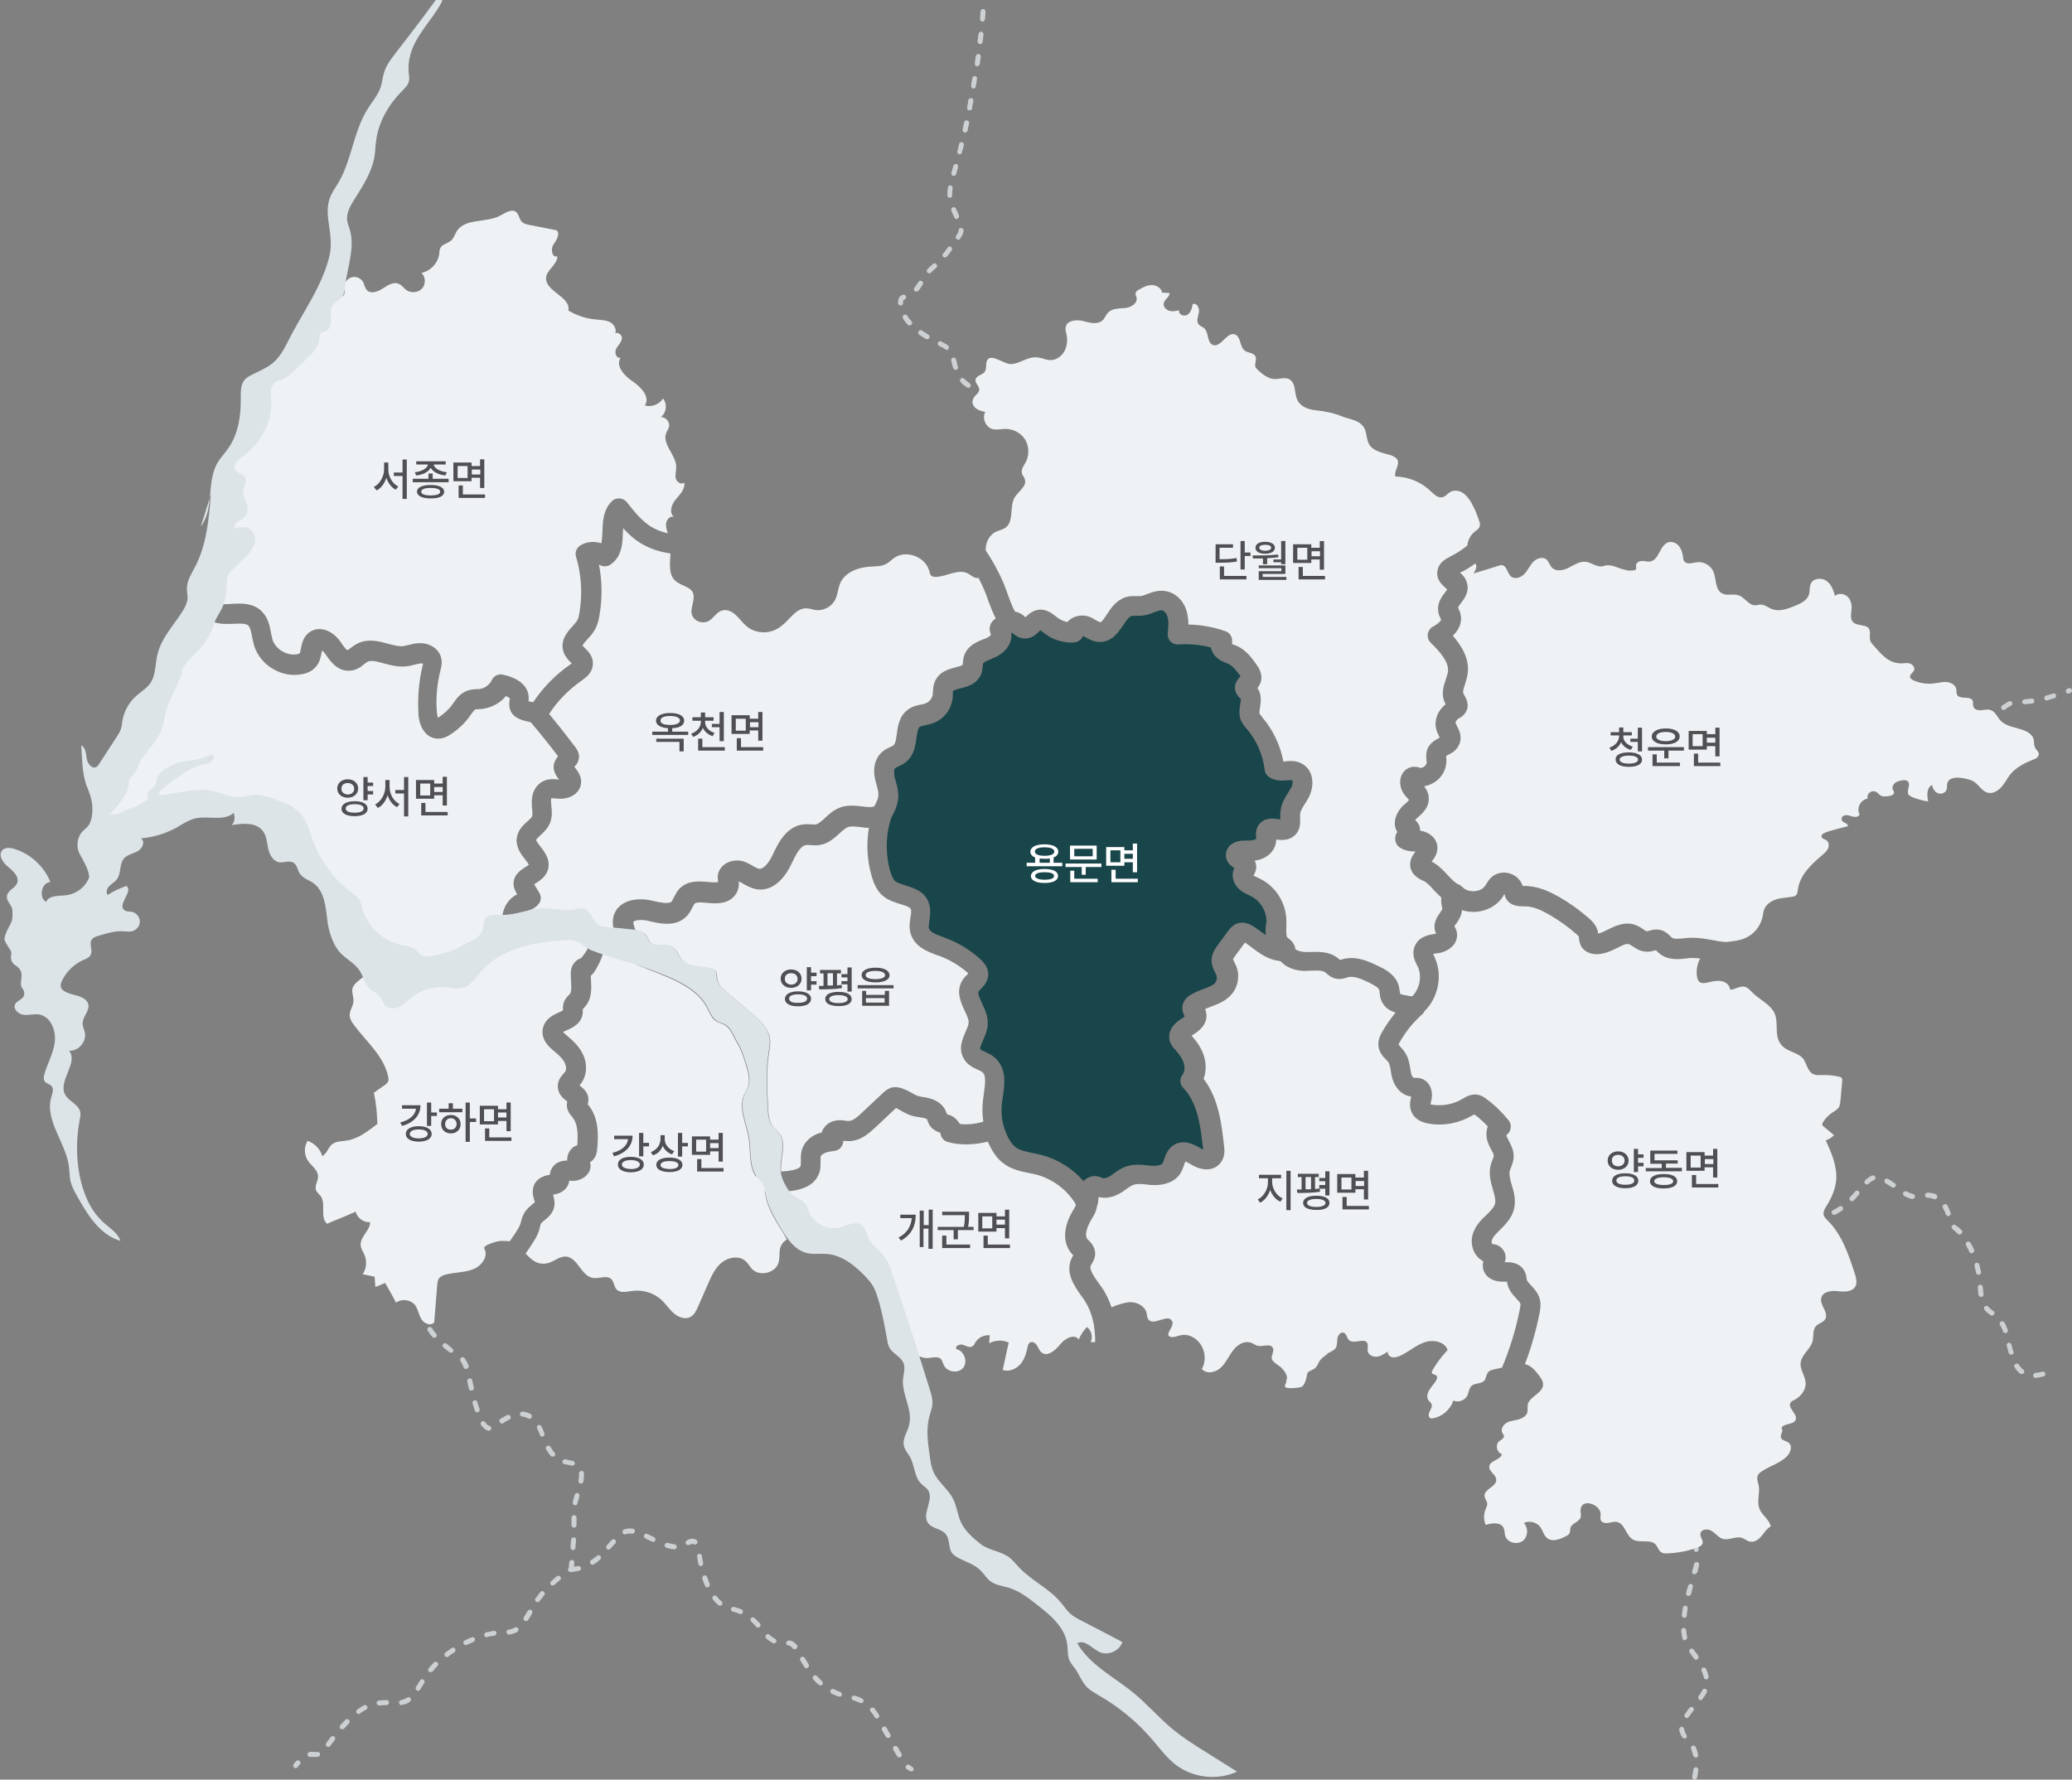 <?xml version="1.0" encoding="utf-8"?>
<!-- Generator: Adobe Illustrator 26.5.0, SVG Export Plug-In . SVG Version: 6.00 Build 0)  -->
<svg version="1.1" id="_레이어_2" xmlns="http://www.w3.org/2000/svg" xmlns:xlink="http://www.w3.org/1999/xlink" x="0px"
	 y="0px" viewBox="0 0 831.3 714.1" style="enable-background:new 0 0 831.3 714.1;" xml:space="preserve">
<rect x="0" y="0" width="831.3" height="714.1" fill="#808080" stroke="none"/>
<style type="text/css">
	.st0{fill:#CDD1D3;}
	.st1{fill:#EFF2F4;}
	.st2{fill:#19464A;}
	.st3{fill:#DDE4E8;}
	.st4{fill:#505054;}
	.st5{fill:#FFFFFF;}
</style>
<g id="_레이어_1-2">
	<g>
		<g>
			<path class="st0" d="M396.9,158.3L396.9,158.3c-0.1,0-1.4-0.1-3.2-0.4c-0.5-0.1-0.9-0.6-0.8-1.2c0.1-0.5,0.6-0.9,1.2-0.8
				c1.6,0.4,2.8,0.4,2.8,0.4c0.5,0,1,0.5,1,1C397.9,157.9,397.4,158.3,396.9,158.3L396.9,158.3z M388.4,155.6
				c-0.2,0-0.4-0.1-0.5-0.2c-1-0.6-1.8-1.3-2.5-2.1c-0.4-0.4-0.3-1,0.1-1.4s1-0.3,1.4,0.1c0.6,0.6,1.3,1.2,2.1,1.8
				c0.5,0.3,0.6,0.9,0.3,1.4C389,155.5,388.7,155.7,388.4,155.6L388.4,155.6z M383.4,148.4c-0.4,0-0.8-0.3-1-0.7
				c-0.3-1-0.5-1.9-0.7-2.7l-0.1-0.3c-0.1-0.5,0.2-1.1,0.8-1.2c0.5-0.1,1.1,0.2,1.2,0.8l0.1,0.3c0.2,0.8,0.4,1.6,0.6,2.6
				c0.2,0.5-0.1,1.1-0.7,1.2C383.6,148.4,383.5,148.4,383.4,148.4L383.4,148.4z M379.9,140.4c-0.2,0-0.4-0.1-0.6-0.2
				c-0.5-0.3-1-0.7-1.7-1l-0.8-0.4c-0.5-0.2-0.7-0.8-0.5-1.3s0.8-0.7,1.3-0.5l0.7,0.4c0.8,0.4,1.5,0.8,2,1.2
				c0.5,0.3,0.5,0.9,0.2,1.4C380.5,140.3,380.2,140.4,379.9,140.4L379.9,140.4z M371.9,136.1c-0.2,0-0.4-0.1-0.5-0.1
				c-0.9-0.6-1.8-1.1-2.6-1.7c-0.5-0.3-0.6-0.9-0.2-1.4s0.9-0.6,1.4-0.2c0.8,0.5,1.6,1.1,2.5,1.6c0.5,0.3,0.6,0.9,0.3,1.4
				C372.6,136,372.3,136.2,371.9,136.1L371.9,136.1z M364.9,130.6c-0.3,0-0.5-0.1-0.7-0.3c-0.8-0.8-1.4-1.7-1.9-2.5
				c-0.3-0.5-0.1-1.1,0.3-1.4s1.1-0.2,1.4,0.3c0.5,0.7,1,1.5,1.7,2.2c0.4,0.4,0.4,1-0.1,1.4C365.4,130.5,365.1,130.6,364.9,130.6
				L364.9,130.6z M361.3,122.6c-0.5,0-1-0.4-1-1v-0.2c0-1.7,0.6-2.6,1.9-3.1c0.5-0.2,1.1,0.1,1.3,0.6c0.2,0.5-0.1,1.1-0.6,1.3
				c-0.4,0.2-0.6,0.2-0.6,1.3v0.2C362.4,122.1,361.9,122.6,361.3,122.6C361.4,122.6,361.3,122.6,361.3,122.6L361.3,122.6z
				 M367.6,117c-0.2,0-0.4-0.1-0.6-0.2c-0.4-0.3-0.5-1-0.1-1.4c0.4-0.5,0.8-1.1,1.2-1.7l0.4-0.6c0.3-0.5,0.9-0.6,1.4-0.3
				c0.5,0.3,0.6,0.9,0.3,1.4l-0.4,0.6c-0.4,0.7-0.9,1.4-1.4,2C368.2,116.9,367.9,117,367.6,117L367.6,117z M372.8,109.7
				c-0.2,0-0.5-0.1-0.7-0.3c-0.4-0.4-0.4-1,0-1.4c0.5-0.6,1.1-1,1.6-1.5l0.6-0.6c0.4-0.4,1-0.3,1.4,0.1s0.4,1,0,1.4L375,108
				c-0.5,0.5-1,0.9-1.5,1.4C373.3,109.6,373.1,109.7,372.8,109.7L372.8,109.7z M379.1,103.3c-0.2,0-0.5-0.1-0.6-0.2
				c-0.4-0.3-0.5-1-0.1-1.4c0.5-0.6,1.1-1.3,1.7-2.2l0.1-0.2c0.3-0.4,1-0.5,1.4-0.2s0.5,1,0.2,1.4l-0.1,0.2
				c-0.6,0.8-1.2,1.6-1.7,2.2C379.6,103.2,379.4,103.3,379.1,103.3z M384.5,96.2c-0.2,0-0.4-0.1-0.6-0.2c-0.5-0.3-0.6-0.9-0.3-1.4
				c0.7-1,1-1.6,1-2.2s0.5-1,1.1-0.9c0.5,0,1,0.5,0.9,1.1c-0.1,1-0.5,1.9-1.4,3.2C385.2,96,384.9,96.2,384.5,96.2L384.5,96.2z
				 M383.8,87.9c-0.4,0-0.7-0.2-0.9-0.6c-0.4-0.8-0.8-1.7-1.2-2.8c-0.2-0.5,0-1.1,0.5-1.3c0.5-0.2,1.1,0,1.3,0.5
				c0.5,1,0.9,1.9,1.2,2.7c0.2,0.5,0,1.1-0.5,1.3C384.1,87.9,383.9,87.9,383.8,87.9L383.8,87.9z M381.1,79.4c-0.5,0-1-0.4-1-1
				c0-0.2,0-0.4,0-0.6c0-0.8,0.1-1.7,0.2-2.6c0.1-0.5,0.6-0.9,1.1-0.8s0.9,0.6,0.8,1.1c-0.1,0.8-0.2,1.6-0.2,2.3c0,0.2,0,0.3,0,0.5
				C382.1,78.9,381.7,79.3,381.1,79.4C381.1,79.3,381.1,79.3,381.1,79.4L381.1,79.4z M382.7,70.6c-0.1,0-0.2,0-0.3,0
				c-0.5-0.2-0.8-0.7-0.7-1.2l0.8-2.9c0.1-0.5,0.7-0.8,1.2-0.7c0.5,0.2,0.8,0.7,0.7,1.2l-0.8,2.9C383.5,70.3,383.1,70.5,382.7,70.6
				L382.7,70.6z M385.1,61.9c-0.1,0-0.2,0-0.3,0c-0.5-0.1-0.9-0.7-0.7-1.2c0.2-0.9,0.5-1.9,0.7-2.9c0.1-0.5,0.7-0.9,1.2-0.7
				c0.5,0.1,0.9,0.7,0.7,1.2c-0.3,1-0.5,2-0.8,2.9C385.9,61.6,385.5,61.9,385.1,61.9L385.1,61.9z M387.2,53.2c-0.1,0-0.1,0-0.2,0
				c-0.5-0.1-0.9-0.7-0.8-1.2c0.2-0.9,0.4-1.9,0.6-2.9c0.1-0.5,0.6-0.9,1.2-0.8s0.9,0.6,0.8,1.2c-0.2,1-0.4,2-0.6,2.9
				C388.1,52.8,387.6,53.2,387.2,53.2L387.2,53.2z M389,44.3c-0.1,0-0.1,0-0.2,0c-0.5-0.1-0.9-0.6-0.8-1.2c0.2-1,0.4-1.9,0.5-2.9
				c0.1-0.5,0.6-0.9,1.2-0.8s0.9,0.6,0.8,1.2c-0.2,1-0.4,2-0.5,3C389.9,44,389.5,44.3,389,44.3L389,44.3z M390.6,35.5
				c0,0-0.1,0-0.2,0c-0.5-0.1-0.9-0.6-0.8-1.2c0.2-1,0.3-2,0.5-3c0.1-0.5,0.6-0.9,1.1-0.8s0.9,0.6,0.8,1.1c-0.2,1-0.3,2-0.5,3
				C391.5,35.1,391.1,35.5,390.6,35.5L390.6,35.5z M392,26.6h-0.1c-0.5-0.1-0.9-0.6-0.8-1.1c0.1-1,0.3-2,0.4-3
				c0.1-0.5,0.6-0.9,1.1-0.9c0.5,0.1,0.9,0.6,0.9,1.1c-0.1,1-0.3,1.9-0.4,3C392.9,26.2,392.5,26.6,392,26.6L392,26.6z M393.2,17.7
				h-0.1c-0.5-0.1-0.9-0.6-0.9-1.1c0.1-1.1,0.2-2,0.4-3c0.1-0.6,0.6-0.9,1.1-0.9c0.5,0.1,0.9,0.6,0.9,1.1c-0.1,0.9-0.2,1.9-0.4,3
				C394.2,17.3,393.7,17.7,393.2,17.7L393.2,17.7z M394.2,8.7C394.2,8.7,394.1,8.7,394.2,8.7c-0.6,0-1-0.5-1-1.1
				c0.1-1.2,0.1-2.1,0.2-3c0-0.6,0.5-1,1-1s1,0.5,1,1c0,0.8-0.1,1.8-0.2,3C395.1,8.3,394.7,8.7,394.2,8.7L394.2,8.7z"/>
			<path class="st0" d="M118.6,709.5c-0.2,0-0.4-0.1-0.6-0.2c-0.4-0.3-0.5-1-0.2-1.4s0.7-0.8,1-1.2c0.4-0.4,1-0.5,1.4-0.1
				s0.5,1,0.1,1.4c-0.3,0.3-0.6,0.7-0.9,1.1C119.2,709.4,118.9,709.5,118.6,709.5z M126.5,705c-0.3,0-0.6,0-0.9,0
				c-0.4,0-0.7-0.1-1.1,0c-0.5,0.1-1.1-0.3-1.1-0.9c-0.1-0.5,0.3-1,0.9-1.1s1.1,0,1.6,0c0.4,0,0.9,0.1,1.3,0
				c0.5-0.1,1.1,0.2,1.2,0.7s-0.2,1.1-0.7,1.2C127.3,705,126.9,705,126.5,705L126.5,705z M131.7,701c-0.2,0-0.4-0.1-0.6-0.2
				c-0.4-0.3-0.5-1-0.2-1.4c0.6-0.8,1.2-1.6,1.8-2.4c0.3-0.4,1-0.5,1.4-0.2s0.5,1,0.2,1.4c-0.6,0.8-1.2,1.6-1.8,2.4
				C132.3,700.8,132,701,131.7,701L131.7,701z M137.3,693.9c-0.2,0-0.5-0.1-0.7-0.2c-0.4-0.4-0.4-1-0.1-1.4c0.7-0.8,1.4-1.5,2.1-2.2
				c0.4-0.4,1-0.4,1.4,0s0.4,1,0,1.4c-0.6,0.7-1.3,1.4-2,2.2C137.9,693.8,137.6,693.9,137.3,693.9L137.3,693.9z M143.9,687.8
				c-0.3,0-0.6-0.2-0.8-0.4c-0.3-0.5-0.2-1.1,0.2-1.4c0.9-0.6,1.8-1.2,2.6-1.7c0.5-0.3,1.1-0.1,1.4,0.4c0.3,0.5,0.1,1.1-0.4,1.3
				c-0.8,0.4-1.6,0.9-2.4,1.5C144.3,687.8,144.1,687.8,143.9,687.8L143.9,687.8z M152.1,684.3c-0.5,0-0.9-0.3-1-0.8s0.3-1.1,0.8-1.1
				c1.1-0.2,2.1-0.2,3.2-0.2c0.6,0,1,0.5,1,1s-0.5,1-1,1c-0.9,0-1.9,0-2.8,0.2C152.2,684.3,152.2,684.3,152.1,684.3L152.1,684.3z
				 M161.1,684.2c-0.5,0-0.9-0.3-1-0.8s0.2-1.1,0.8-1.2c0.9-0.2,1.6-0.5,2.4-1c0.4-0.3,1.1-0.2,1.4,0.2s0.2,1.1-0.2,1.4
				c-0.9,0.7-1.9,1.1-3.1,1.3C161.2,684.2,161.1,684.2,161.1,684.2L161.1,684.2z M167.7,678.5c-0.2,0-0.4,0-0.5-0.2
				c-0.5-0.3-0.6-0.9-0.3-1.4s0.6-0.9,0.9-1.4l0.7-1.2c0.3-0.5,0.9-0.6,1.4-0.3s0.6,0.9,0.3,1.4l-0.7,1.1c-0.3,0.5-0.6,1-0.9,1.4
				S168,678.5,167.7,678.5z M172.7,671c-0.2,0-0.4-0.1-0.6-0.2c-0.4-0.3-0.5-1-0.1-1.4c0.7-0.8,1.4-1.6,2.1-2.3c0.4-0.4,1-0.4,1.4,0
				s0.4,1,0,1.4c-0.7,0.7-1.3,1.4-1.9,2.2C173.3,670.9,173,671,172.7,671L172.7,671z M179.3,664.9c-0.3,0-0.6-0.1-0.8-0.4
				c-0.3-0.4-0.2-1.1,0.2-1.4c0.8-0.6,1.7-1.2,2.5-1.8c0.5-0.3,1.1-0.2,1.4,0.3s0.2,1.1-0.3,1.4c-0.8,0.5-1.6,1.1-2.4,1.7
				C179.7,664.9,179.5,664.9,179.3,664.9L179.3,664.9z M186.9,660.1c-0.4,0-0.7-0.2-0.9-0.5c-0.2-0.5-0.1-1.1,0.4-1.3
				c0.9-0.5,1.9-0.9,2.8-1.3c0.5-0.2,1.1,0,1.3,0.5s0,1.1-0.5,1.3c-0.9,0.4-1.8,0.8-2.6,1.2C187.2,660.1,187,660.2,186.9,660.1
				L186.9,660.1z M195.3,657c-0.4,0-0.9-0.3-1-0.8s0.2-1.1,0.8-1.2c1-0.2,2-0.4,3-0.6c0.6-0.1,1.1,0.3,1.1,0.8s-0.3,1.1-0.8,1.1
				c-1,0.2-1.9,0.3-2.9,0.5C195.4,657,195.4,657,195.3,657L195.3,657z M204.2,655.9c-0.5,0-0.9-0.4-1-0.9s0.3-1,0.9-1.1
				c0.9-0.1,1.7-0.4,2.4-0.8c0.5-0.3,1.1-0.1,1.4,0.3c0.3,0.5,0.1,1.1-0.3,1.4C206.5,655.4,205.5,655.8,204.2,655.9
				C204.3,655.9,204.2,655.9,204.2,655.9L204.2,655.9z M211,650.5c-0.2,0-0.4,0-0.5-0.2c-0.5-0.3-0.6-0.9-0.3-1.4
				c0.5-0.8,1-1.7,1.5-2.5c0.3-0.5,0.9-0.6,1.4-0.4s0.6,0.9,0.4,1.4c-0.5,0.9-1,1.8-1.6,2.6C211.6,650.4,211.3,650.5,211,650.5
				L211,650.5z M215.7,642.9c-0.2,0-0.4-0.1-0.6-0.2c-0.4-0.3-0.6-0.9-0.2-1.4c0.6-0.8,1.2-1.6,1.8-2.3l0.1-0.2
				c0.4-0.4,1-0.5,1.4-0.1s0.5,1,0.1,1.4l-0.1,0.2c-0.6,0.7-1.1,1.4-1.7,2.2C216.3,642.7,216,642.9,215.7,642.9L215.7,642.9z
				 M221.7,636.2c-0.3,0-0.5-0.1-0.7-0.3c-0.4-0.4-0.3-1,0.1-1.4c0.8-0.7,1.5-1.3,2.3-2c0.4-0.3,1.1-0.3,1.4,0.2
				c0.4,0.4,0.3,1.1-0.2,1.4c-0.8,0.6-1.5,1.2-2.2,1.9C222.2,636.1,222,636.2,221.7,636.2L221.7,636.2z M228.9,630.8
				c-0.4,0-0.7-0.2-0.9-0.5c-0.2-0.4-0.1-0.9,0.2-1.2c0-0.5,0.1-1.2,0.2-2.2c0-0.5,0.5-1,1.1-0.9c0.6,0,1,0.5,0.9,1.1
				c-0.1,1.3-0.2,2.3-0.2,2.6l0,0c0,0.4-0.2,0.7-0.5,0.9c0,0-0.1,0-0.3,0.2C229.3,630.8,229.1,630.8,228.9,630.8L228.9,630.8z
				 M229.9,622L229.9,622c-0.6,0-1-0.5-1-1.1c0.1-1,0.1-2,0.2-3c0-0.5,0.5-1,1.1-1s1,0.5,0.9,1c-0.1,1-0.1,2-0.2,3
				C230.9,621.6,230.4,622,229.9,622z M230.3,613L230.3,613c-0.6,0-1-0.5-1-1c0-0.9,0-1.7,0-2.5V609c0-0.5,0.4-1,1-1l0,0
				c0.6,0,1,0.4,1,1v0.5c0,0.8,0,1.7,0,2.5C231.3,612.6,230.8,613,230.3,613L230.3,613z M230.8,604c-0.1,0-0.1,0-0.2,0
				c-0.5-0.1-0.9-0.7-0.8-1.2c0.2-1,0.5-2,0.8-3c0.1-0.5,0.7-0.8,1.2-0.7c0.5,0.2,0.8,0.7,0.7,1.2c-0.3,0.9-0.5,1.9-0.8,2.8
				C231.7,603.7,231.3,604,230.8,604L230.8,604z M233.1,595.3c-0.1,0-0.1,0-0.2,0c-0.5-0.1-0.9-0.6-0.8-1.2c0.1-0.8,0.2-1.5,0.2-2.1
				c0-0.2,0-0.4,0-0.7c-0.1-0.5,0.4-1,0.9-1.1c0.6-0.1,1,0.4,1.1,0.9c0,0.3,0,0.5,0,0.8c0,0.7-0.1,1.5-0.2,2.4
				C234,595,233.6,595.3,233.1,595.3L233.1,595.3z M229.6,588.1c-0.1,0-0.2,0-0.3,0c-0.4-0.1-0.8-0.2-1.3-0.3
				c-0.6-0.1-1.1-0.2-1.6-0.3s-0.9-0.7-0.7-1.2c0.1-0.5,0.7-0.9,1.2-0.7c0.4,0.1,0.9,0.2,1.4,0.3c0.6,0.1,1.1,0.2,1.6,0.3
				c0.5,0.2,0.8,0.7,0.7,1.2C230.5,587.8,230.1,588.1,229.6,588.1L229.6,588.1z M221.7,584.5c-0.3,0-0.6-0.1-0.8-0.3
				c-0.6-0.8-1.2-1.6-1.8-2.6c-0.3-0.5-0.1-1.1,0.4-1.4c0.5-0.3,1.1-0.1,1.4,0.4c0.5,0.9,1,1.7,1.6,2.3c0.4,0.4,0.3,1-0.1,1.4
				C222.1,584.4,221.9,584.5,221.7,584.5L221.7,584.5z M217.6,576.5c-0.4,0-0.8-0.2-0.9-0.6c-0.3-0.8-0.7-1.8-1.2-2.7
				c-0.2-0.5-0.1-1.1,0.4-1.3s1.1,0,1.3,0.4c0.5,0.9,0.9,2,1.2,2.8c0.2,0.5,0,1.1-0.6,1.3C217.8,576.5,217.7,576.5,217.6,576.5
				L217.6,576.5z M196.1,574.1c-0.1,0-0.1,0-0.2,0c-1-0.2-2-1-2.9-2.3c-0.3-0.5-0.2-1.1,0.3-1.4c0.5-0.3,1.1-0.2,1.4,0.3
				c0.7,1.1,1.3,1.4,1.6,1.4c0.5,0.1,0.9,0.6,0.8,1.2C197,573.7,196.6,574.1,196.1,574.1L196.1,574.1z M201.3,571.2
				c-0.3,0-0.6-0.2-0.8-0.5c-0.3-0.5-0.2-1.1,0.3-1.4c1-0.6,1.9-1.1,2.7-1.5c0.5-0.2,1.1,0,1.3,0.5s0.1,1.1-0.4,1.3
				c-0.8,0.4-1.6,0.8-2.5,1.5C201.6,571.2,201.4,571.3,201.3,571.2L201.3,571.2z M212.4,569.3c-0.2,0-0.3,0-0.5-0.1
				c-0.8-0.5-1.6-0.7-2.4-0.8c-0.6-0.1-0.9-0.5-0.9-1.1c0.1-0.5,0.5-0.9,1.1-0.9c1.1,0.1,2.2,0.5,3.2,1c0.5,0.3,0.6,0.9,0.4,1.4
				C213.1,569.1,212.8,569.3,212.4,569.3L212.4,569.3z M191.4,566.7c-0.4,0-0.8-0.3-0.9-0.7c-0.3-0.9-0.6-1.8-0.9-2.9
				c-0.1-0.5,0.2-1.1,0.7-1.2c0.5-0.2,1.1,0.2,1.2,0.7c0.3,1,0.6,2,0.9,2.8c0.2,0.5-0.1,1.1-0.6,1.3
				C191.6,566.7,191.5,566.7,191.4,566.7L191.4,566.7z M189.1,558c-0.4,0-0.9-0.3-1-0.8c-0.2-1-0.4-1.9-0.6-2.8v-0.1
				c-0.1-0.5,0.2-1.1,0.8-1.2c0.5-0.1,1.1,0.2,1.2,0.8v0.1c0.2,0.9,0.4,1.8,0.6,2.8c0.1,0.5-0.2,1.1-0.8,1.2
				C189.2,558,189.1,558,189.1,558L189.1,558z M186.9,549.3c-0.4,0-0.8-0.2-0.9-0.7c-0.4-1-0.8-1.7-1.2-2.4
				c-0.3-0.4-0.3-1.1,0.2-1.4s1.1-0.3,1.4,0.2c0.6,0.8,1.1,1.7,1.6,2.9c0.2,0.5-0.1,1.1-0.6,1.3C187.1,549.3,187,549.3,186.9,549.3
				L186.9,549.3z M180.9,542.8c-0.2,0-0.4-0.1-0.6-0.2c-0.9-0.7-1.6-1.3-2.4-1.9c-0.4-0.4-0.5-1-0.1-1.4s1-0.5,1.4-0.1
				c0.7,0.6,1.5,1.2,2.3,1.9c0.4,0.3,0.5,1,0.2,1.4C181.5,542.7,181.3,542.8,180.9,542.8L180.9,542.8z M174.3,536.8
				c-0.3,0-0.6-0.1-0.8-0.3c-0.7-0.8-1.4-1.7-1.9-2.5c-0.3-0.5-0.1-1.1,0.3-1.4c0.5-0.3,1.1-0.1,1.4,0.3c0.5,0.8,1,1.5,1.7,2.3
				c0.4,0.4,0.3,1-0.1,1.4C174.8,536.7,174.5,536.8,174.3,536.8L174.3,536.8z M170.9,528.7C170.9,528.7,170.8,528.7,170.9,528.7
				c-0.6,0-1-0.5-1-1c0.1-2,0.9-3.2,1-3.4c0.3-0.5,0.9-0.6,1.4-0.2s0.6,0.9,0.2,1.4c0,0-0.6,0.9-0.6,2.3
				C171.8,528.3,171.4,528.7,170.9,528.7L170.9,528.7z"/>
			<path class="st0" d="M365.6,710.8c-0.1,0-0.3,0-0.4-0.1c-0.5-0.2-1-0.5-1.5-0.9c-0.4-0.3-0.5-1-0.1-1.4s1-0.5,1.4-0.1
				c0.3,0.3,0.7,0.5,1,0.7c0.5,0.2,0.7,0.8,0.5,1.3C366.4,710.6,366,710.8,365.6,710.8L365.6,710.8z M360.8,705.2
				c-0.3,0-0.7-0.2-0.9-0.5c-0.5-0.8-1-1.7-1.5-2.6c-0.3-0.5-0.1-1.1,0.4-1.4c0.5-0.3,1.1-0.1,1.4,0.4c0.5,1,1,1.8,1.5,2.6
				c0.3,0.5,0.1,1.1-0.4,1.4C361.1,705.2,360.9,705.3,360.8,705.2L360.8,705.2z M356.3,697.4c-0.4,0-0.7-0.2-0.9-0.5
				c-0.5-0.8-1-1.7-1.5-2.6c-0.3-0.5-0.1-1.1,0.4-1.4c0.5-0.3,1.1-0.1,1.4,0.4c0.5,0.9,1,1.8,1.5,2.6c0.3,0.5,0.1,1.1-0.4,1.4
				C356.7,697.4,356.5,697.4,356.3,697.4L356.3,697.4z M351.8,689.6c-0.3,0-0.6-0.2-0.8-0.5c-0.6-0.9-1.1-1.7-1.7-2.3
				c-0.4-0.4-0.3-1.1,0.1-1.4c0.4-0.3,1.1-0.3,1.4,0.1c0.6,0.7,1.2,1.6,1.8,2.5c0.3,0.5,0.2,1.1-0.3,1.4
				C352.2,689.6,352,689.6,351.8,689.6L351.8,689.6z M345.5,683.4c-0.1,0-0.3,0-0.5-0.1c-0.8-0.4-1.6-0.7-2.6-1
				c-0.5-0.2-0.8-0.7-0.7-1.2c0.1-0.5,0.7-0.8,1.2-0.7c1.1,0.3,2.1,0.7,3,1.2c0.5,0.2,0.7,0.9,0.4,1.3
				C346.3,683.2,345.9,683.4,345.5,683.4L345.5,683.4z M336.9,680.8c-0.1,0-0.2,0-0.3,0c-1-0.3-2-0.7-2.9-1.2
				c-0.5-0.2-0.7-0.8-0.5-1.3s0.8-0.7,1.3-0.5c0.8,0.4,1.7,0.8,2.6,1.1c0.5,0.2,0.8,0.7,0.6,1.3
				C337.7,680.6,337.4,680.8,336.9,680.8L336.9,680.8z M329.2,676.3c-0.2,0-0.5-0.1-0.7-0.2c-0.8-0.7-1.5-1.4-2.2-2.2
				c-0.4-0.4-0.3-1,0.1-1.4s1-0.3,1.4,0.1c0.7,0.7,1.4,1.4,2,2c0.4,0.4,0.5,1,0.1,1.4C329.8,676.2,329.5,676.3,329.2,676.3
				L329.2,676.3z M323.5,669.4c-0.3,0-0.6-0.2-0.8-0.5c-0.6-1-1.2-2-1.6-2.6c-0.3-0.5-0.1-1.1,0.4-1.4c0.5-0.3,1.1-0.1,1.4,0.4
				c0.4,0.6,0.9,1.6,1.5,2.5c0.3,0.5,0.2,1.1-0.3,1.4C323.9,669.4,323.7,669.4,323.5,669.4L323.5,669.4z M318.8,661.8
				c-0.3,0-0.6-0.1-0.8-0.4c-0.6-0.7-1.1-1.1-1.5-1.1c-0.5,0-1.1-0.3-1.1-0.9c0-0.5,0.3-1,0.9-1.1c0.1,0,0.2,0,0.3,0
				c1.4,0,2.4,1,3.1,1.8c0.4,0.4,0.3,1.1-0.1,1.4C319.2,661.7,319,661.8,318.8,661.8L318.8,661.8z M310.5,659.4
				c-0.2,0-0.3,0-0.5-0.1c-0.9-0.5-1.8-1.1-2.6-1.9c-0.4-0.4-0.4-1,0-1.4s1-0.4,1.4,0c0.7,0.7,1.5,1.2,2.2,1.6
				c0.5,0.3,0.7,0.9,0.4,1.3C311.2,659.2,310.8,659.4,310.5,659.4L310.5,659.4z M304.2,653.1c-0.3,0-0.6-0.1-0.8-0.3
				c-0.7-0.8-1.3-1.5-2-2.1c-0.4-0.4-0.4-1-0.1-1.4c0.4-0.4,1-0.4,1.4-0.1c0.7,0.7,1.4,1.4,2.2,2.2c0.4,0.4,0.3,1-0.1,1.4
				C304.6,653,304.4,653.1,304.2,653.1L304.2,653.1z M297.1,647.7c-0.1,0-0.3,0-0.4-0.1c-0.8-0.4-1.8-0.7-2.7-0.9
				c-0.5-0.1-0.9-0.7-0.7-1.2c0.1-0.5,0.7-0.8,1.2-0.7c1,0.3,2,0.6,3,1c0.5,0.2,0.7,0.8,0.5,1.3
				C297.8,647.4,297.5,647.7,297.1,647.7L297.1,647.7z M288.8,644.3c-0.2,0-0.5-0.1-0.6-0.2c-0.8-0.7-1.5-1.4-2.2-2.3
				c-0.3-0.4-0.3-1.1,0.2-1.4c0.4-0.3,1.1-0.3,1.4,0.2c0.6,0.8,1.3,1.5,1.9,2c0.4,0.3,0.5,1,0.1,1.4
				C289.4,644.2,289.1,644.3,288.8,644.3L288.8,644.3z M283.8,637c-0.4,0-0.8-0.2-0.9-0.6c-0.4-0.9-0.8-1.9-1.1-2.9
				c-0.2-0.5,0.1-1.1,0.6-1.3s1.1,0.1,1.3,0.6c0.3,1,0.7,1.9,1,2.7c0.2,0.5,0,1.1-0.5,1.3C284.1,636.9,283.9,637,283.8,637
				L283.8,637z M229.5,630.7c-0.3,0-0.4,0-0.4,0c-0.6,0-0.9-0.5-0.9-1.1c0.1-0.5,0.5-1,1.1-0.9c0.1,0,1.1,0,2.6-0.3
				c0.5-0.1,1.1,0.2,1.2,0.7c0.1,0.5-0.2,1.1-0.7,1.2C231.1,630.6,230,630.7,229.5,630.7L229.5,630.7z M281.2,628.4
				c-0.5,0-0.9-0.3-1-0.8c-0.2-1-0.4-2-0.5-3c-0.1-0.5,0.3-1.1,0.8-1.1c0.5-0.1,1.1,0.3,1.1,0.8c0.1,0.9,0.3,1.9,0.5,2.9
				c0.1,0.5-0.2,1.1-0.8,1.2C281.3,628.4,281.2,628.4,281.2,628.4z M237.7,627.9c-0.3,0-0.6-0.2-0.8-0.5c-0.3-0.5-0.2-1.1,0.3-1.4
				c0.8-0.5,1.5-1.1,2.3-1.7c0.4-0.4,1.1-0.3,1.4,0.1s0.3,1-0.1,1.4c-0.8,0.7-1.6,1.3-2.5,1.9C238,627.8,237.9,627.9,237.7,627.9
				L237.7,627.9z M244.2,621.8c-0.2,0-0.5-0.1-0.7-0.2c-0.4-0.4-0.4-1-0.1-1.4c0.6-0.6,1-1.2,1.5-1.7l0.5-0.5c0.4-0.4,1-0.5,1.4-0.1
				s0.5,1,0.1,1.4l-0.5,0.5c-0.5,0.5-1,1.1-1.5,1.7C244.8,621.7,244.5,621.8,244.2,621.8L244.2,621.8z M270.5,621.7h-0.1
				c-1-0.1-2-0.3-3.1-0.7c-0.5-0.2-0.8-0.7-0.6-1.2c0.2-0.5,0.7-0.8,1.2-0.7c1,0.3,1.9,0.5,2.7,0.6c0.5,0.1,1,0.5,0.9,1.1
				C271.4,621.3,271,621.7,270.5,621.7L270.5,621.7z M276.1,620c-0.4,0-0.7-0.2-0.9-0.5c-0.3-0.5-0.1-1.1,0.4-1.4
				c0.8-0.5,1.6-0.7,2.2-0.7s1.2,0.2,1.7,0.6c0.4,0.3,0.5,1,0.1,1.4s-1,0.5-1.4,0.2c-0.1-0.1-0.2-0.1-0.4-0.1l0,0
				c-0.2,0-0.6,0.1-1.3,0.4C276.4,620,276.2,620,276.1,620L276.1,620z M262,618.7c-0.1,0-0.3,0-0.4-0.1l-1.3-0.6
				c-0.5-0.2-1-0.5-1.4-0.7c-0.5-0.2-0.7-0.8-0.5-1.3s0.8-0.7,1.3-0.5s1,0.5,1.4,0.7l1.3,0.6c0.5,0.2,0.7,0.8,0.5,1.3
				C262.7,618.5,262.4,618.7,262,618.7L262,618.7z M250.7,615.7c-0.4,0-0.8-0.2-0.9-0.7c-0.2-0.5,0.1-1.1,0.6-1.3
				c1-0.3,2-0.5,3.4-0.3c0.6,0,1,0.5,0.9,1.1s-0.5,1-1.1,0.9c-1-0.1-1.8,0-2.5,0.2C251,615.7,250.8,615.7,250.7,615.7L250.7,615.7z"
				/>
			<path class="st0" d="M679.9,714.1c-0.1,0-0.2,0-0.2,0c-0.5-0.1-0.9-0.7-0.8-1.2c0.2-1,0.4-1.9,0.5-2.9c0.1-0.5,0.6-0.9,1.1-0.9
				c0.5,0.1,0.9,0.6,0.9,1.1c-0.1,1-0.3,2-0.5,3.1C680.8,713.8,680.4,714.1,679.9,714.1L679.9,714.1z M680.3,705.2
				c-0.5,0-0.9-0.3-1-0.8c-0.2-1-0.5-1.8-0.8-2.6c-0.2-0.5,0-1.1,0.5-1.3s1.1,0,1.3,0.5c0.4,0.9,0.8,2,1,3.1
				c0.1,0.5-0.3,1.1-0.8,1.2C680.4,705.2,680.4,705.2,680.3,705.2L680.3,705.2z M675.8,697.6c-0.3,0-0.6-0.2-0.8-0.4
				c-0.8-1.1-1.2-2.2-1.3-3.2c0-0.5,0.3-1,0.9-1.1c0.6,0,1,0.3,1.1,0.9c0.1,0.7,0.4,1.5,0.9,2.3c0.3,0.5,0.2,1.1-0.2,1.4
				C676.2,697.5,676,697.6,675.8,697.6L675.8,697.6z M676.8,689.4c-0.2,0-0.4-0.1-0.6-0.2c-0.5-0.3-0.6-0.9-0.2-1.4
				c0.5-0.7,1-1.4,1.8-2.5c0.3-0.4,1-0.5,1.4-0.2s0.5,1,0.2,1.4c-0.8,1-1.3,1.7-1.8,2.4C677.4,689.2,677.1,689.4,676.8,689.4
				L676.8,689.4z M682.3,682.2c-0.2,0-0.4-0.1-0.6-0.2c-0.4-0.3-0.5-1-0.2-1.4l0.1-0.2c0.6-0.7,1-1.5,1.4-2.2
				c0.2-0.5,0.8-0.7,1.3-0.5s0.7,0.8,0.5,1.3c-0.4,0.8-0.9,1.7-1.6,2.5l-0.1,0.2C682.9,682.1,682.6,682.2,682.3,682.2L682.3,682.2z
				 M684.6,673.9c-0.5,0-0.9-0.3-1-0.8c-0.2-0.8-0.5-1.7-0.9-2.6c-0.2-0.5,0-1.1,0.5-1.3s1.1,0,1.3,0.5c0.5,1.1,0.8,2.1,1,3
				C685.6,673.2,685.3,673.8,684.6,673.9C684.7,673.9,684.7,673.9,684.6,673.9L684.6,673.9z M680.5,666c-0.3,0-0.6-0.1-0.8-0.4
				l-0.6-0.8c-0.4-0.6-0.8-1.1-1.2-1.7c-0.3-0.5-0.2-1.1,0.2-1.4s1.1-0.2,1.4,0.2c0.4,0.5,0.8,1.1,1.2,1.6l0.6,0.8
				c0.3,0.5,0.2,1.1-0.2,1.4C680.9,665.9,680.7,666,680.5,666L680.5,666z M676,658.2c-0.5,0-0.9-0.3-1-0.8c-0.2-0.9-0.4-2-0.5-3.1
				c0-0.5,0.4-1,0.9-1.1c0.6,0,1,0.4,1.1,0.9c0.1,1,0.2,2,0.4,2.8c0.1,0.5-0.2,1.1-0.8,1.2C676.2,658.2,676.1,658.2,676,658.2
				L676,658.2z M675.8,649.2L675.8,649.2c-0.6-0.1-1.1-0.5-1-1.1c0.1-1,0.2-2,0.4-3c0.1-0.5,0.6-0.9,1.1-0.8
				c0.5,0.1,0.9,0.6,0.8,1.1c-0.2,1-0.3,2-0.4,2.9C676.7,648.8,676.3,649.2,675.8,649.2L675.8,649.2z M677.4,640.4
				c-0.1,0-0.2,0-0.2,0c-0.5-0.1-0.9-0.7-0.7-1.2c0.2-1,0.5-2,0.8-2.9c0.2-0.5,0.7-0.8,1.2-0.7s0.8,0.7,0.7,1.2
				c-0.3,1-0.5,1.9-0.7,2.9C678.2,640.1,677.8,640.4,677.4,640.4L677.4,640.4z M679.8,631.7c-0.1,0-0.2,0-0.3,0
				c-0.5-0.2-0.8-0.7-0.6-1.3l0.2-0.5c0.2-0.7,0.4-1.5,0.6-2.3c0.1-0.5,0.6-0.9,1.2-0.8c0.5,0.1,0.9,0.6,0.8,1.2
				c-0.2,0.9-0.4,1.8-0.6,2.6l-0.2,0.4C680.6,631.4,680.2,631.7,679.8,631.7L679.8,631.7z M680.6,622.8c-0.5,0-0.9-0.4-1-0.9
				c-0.1-0.9-0.3-1.9-0.6-2.8c-0.1-0.5,0.2-1.1,0.7-1.2c0.5-0.1,1.1,0.2,1.2,0.7c0.3,1,0.5,2.1,0.6,3c0.1,0.5-0.3,1-0.8,1.1
				C680.7,622.8,680.7,622.8,680.6,622.8L680.6,622.8z M677.9,614.3c-0.4,0-0.7-0.2-0.9-0.6c-0.8-1.6-1.4-2.5-1.4-2.5
				c-0.3-0.5-0.2-1.1,0.3-1.4c0.5-0.3,1.1-0.2,1.4,0.3c0,0,0.7,1.1,1.5,2.8c0.2,0.5,0,1.1-0.5,1.3
				C678.2,614.2,678.1,614.3,677.9,614.3L677.9,614.3z"/>
			<path class="st0" d="M816.7,552.9c-0.5,0-1-0.4-1-0.9s0.4-1,0.9-1.1c0.8-0.1,1.8-0.2,2.8-0.5c0.5-0.1,1.1,0.2,1.2,0.7
				s-0.2,1.1-0.7,1.2C818.8,552.6,817.8,552.8,816.7,552.9C816.8,552.9,816.7,552.9,816.7,552.9L816.7,552.9z M811.1,551.4
				c-0.2,0-0.4-0.1-0.6-0.2c-0.8-0.6-1.6-1.5-2.2-2.5c-0.3-0.5-0.2-1.1,0.3-1.4c0.5-0.3,1.1-0.2,1.4,0.3c0.5,0.8,1.1,1.5,1.8,2
				c0.4,0.3,0.5,1,0.2,1.4C811.7,551.2,811.4,551.4,811.1,551.4L811.1,551.4z M806.9,543.6c-0.4,0-0.8-0.3-1-0.7
				c-0.3-1-0.5-2-0.8-2.9c-0.1-0.5,0.2-1.1,0.7-1.2s1.1,0.2,1.2,0.7c0.2,0.9,0.5,1.9,0.8,2.9c0.2,0.5-0.2,1.1-0.7,1.2
				C807,543.6,806.9,543.6,806.9,543.6L806.9,543.6z M804.5,534.9c-0.4,0-0.8-0.2-0.9-0.7c-0.3-1-0.7-1.8-1.2-2.5
				c-0.3-0.5-0.1-1.1,0.4-1.4s1.1-0.1,1.4,0.4c0.5,0.9,0.9,1.8,1.3,2.9c0.2,0.5-0.1,1.1-0.6,1.3C804.7,534.9,804.6,535,804.5,534.9
				L804.5,534.9z M799.2,527.9c-0.2,0-0.4-0.1-0.6-0.2c-0.1-0.1-0.3-0.2-0.4-0.3c-0.8-0.5-1.5-1.2-2-1.8c-0.3-0.4-0.3-1.1,0.1-1.4
				s1.1-0.3,1.4,0.1c0.5,0.5,1,1,1.6,1.5c0.2,0.1,0.3,0.2,0.5,0.3c0.5,0.3,0.5,1,0.2,1.4C799.8,527.7,799.5,527.9,799.2,527.9
				L799.2,527.9z M794.8,520.4c-0.5,0-0.9-0.4-1-0.8c-0.2-1-0.2-2-0.3-3c0-0.5,0.3-1,0.9-1.1c0.5-0.1,1,0.3,1.1,0.9
				c0.1,1,0.2,2,0.3,2.9c0.1,0.5-0.3,1.1-0.8,1.1C794.9,520.4,794.9,520.4,794.8,520.4L794.8,520.4z M793.8,511.5
				c-0.5,0-0.9-0.3-1-0.8c-0.2-1-0.4-1.9-0.6-2.8c-0.1-0.5,0.2-1.1,0.7-1.2s1.1,0.2,1.2,0.7c0.3,1,0.5,2,0.7,3
				c0.1,0.5-0.3,1.1-0.8,1.2C793.9,511.5,793.8,511.5,793.8,511.5L793.8,511.5z M791,502.9c-0.4,0-0.7-0.2-0.9-0.6
				c-0.5-1-0.9-1.8-1.3-2.6c-0.3-0.5-0.1-1.1,0.4-1.4s1.1-0.1,1.4,0.4c0.5,0.8,0.9,1.7,1.4,2.7c0.2,0.5,0,1.1-0.5,1.3
				C791.3,502.9,791.2,503,791,502.9L791,502.9z M786.2,495.4c-0.3,0-0.5-0.1-0.7-0.3c-0.5-0.5-0.9-0.8-1.3-1.2
				c-0.3-0.3-0.6-0.5-0.9-0.8c-0.4-0.4-0.4-1,0-1.4s1-0.4,1.4,0c0.2,0.2,0.5,0.4,0.8,0.6c0.4,0.3,0.9,0.7,1.5,1.3
				c0.4,0.4,0.4,1,0,1.4C786.7,495.3,786.4,495.4,786.2,495.4L786.2,495.4z M730.2,489C730.2,489,730.1,489,730.2,489
				c-2.5-0.2-3.3-1.8-3.4-2c-0.2-0.5,0-1.1,0.5-1.3c0.5-0.2,1.1,0,1.3,0.4c0,0.1,0.5,0.8,1.8,0.9c0.5,0.1,1,0.5,0.9,1.1
				C731.1,488.7,730.7,489.1,730.2,489L730.2,489z M781.7,488c-0.4,0-0.8-0.3-1-0.7c-0.3-0.9-0.7-1.8-1.2-2.6
				c-0.3-0.5-0.1-1.1,0.4-1.4s1.1-0.1,1.4,0.4c0.5,0.9,0.9,1.8,1.3,2.9c0.2,0.5-0.1,1.1-0.6,1.3C781.9,488,781.8,488,781.7,488
				L781.7,488z M735.9,487.5c-0.4,0-0.7-0.2-0.9-0.5c-0.3-0.5-0.1-1.1,0.4-1.4c0.8-0.4,1.6-0.9,2.5-1.5c0.5-0.3,1.1-0.2,1.4,0.3
				s0.2,1.1-0.3,1.4c-0.9,0.6-1.8,1.2-2.7,1.6C736.2,487.4,736,487.5,735.9,487.5L735.9,487.5z M743,482c-0.2,0-0.5-0.1-0.7-0.3
				c-0.4-0.4-0.4-1,0-1.4c0.6-0.6,1.2-1.3,2-2.2c0.4-0.4,1-0.5,1.4-0.1s0.5,1,0.1,1.4c-0.8,0.9-1.4,1.6-2,2.3
				C743.5,481.9,743.3,482,743,482L743,482z M776.2,481.2c-0.1,0-0.2,0-0.4-0.1c-0.8-0.3-1.6-0.5-2.5-0.5c-0.5,0-1-0.5-1-1
				s0.4-1,1-1h0.1c1.2,0,2.2,0.2,3.2,0.6c0.5,0.2,0.8,0.8,0.6,1.3C776.9,481,776.6,481.3,776.2,481.2L776.2,481.2z M767.3,481.1
				c-0.1,0-0.1,0-0.2,0c-1-0.2-2-0.6-3.1-1.2c-0.5-0.3-0.6-0.9-0.4-1.4c0.3-0.5,0.9-0.6,1.4-0.4c0.9,0.5,1.7,0.8,2.5,1
				c0.5,0.1,0.9,0.6,0.8,1.2C768.2,480.8,767.8,481.1,767.3,481.1L767.3,481.1z M759.6,476.6c-0.2,0-0.4-0.1-0.6-0.2
				c-0.9-0.6-1.7-1.1-2.5-1.6c-0.5-0.3-0.6-0.9-0.3-1.4s0.9-0.6,1.4-0.3c0.8,0.5,1.7,1,2.6,1.7c0.5,0.3,0.6,0.9,0.2,1.4
				C760.2,476.4,759.9,476.6,759.6,476.6L759.6,476.6z M749,475.3c-0.3,0-0.5-0.1-0.7-0.3c-0.4-0.4-0.3-1,0-1.4
				c1-0.9,1.9-1.5,2.8-1.9c0.5-0.2,1.1,0.1,1.3,0.6s-0.1,1.1-0.6,1.3c-0.7,0.2-1.4,0.7-2.1,1.4C749.5,475.2,749.2,475.3,749,475.3
				L749,475.3z"/>
			<path class="st0" d="M797.7,291.4c-0.2,0-0.4-0.1-0.6-0.2c-0.5-0.3-0.5-1-0.2-1.4c0,0,0.8-1.1,2-2.4c0.4-0.4,1-0.5,1.4-0.1
				s0.5,1,0.1,1.4c-1.1,1.3-1.8,2.3-1.8,2.3C798.3,291.3,798,291.4,797.7,291.4L797.7,291.4z M803.9,284.9c-0.3,0-0.6-0.1-0.8-0.4
				c-0.3-0.4-0.3-1.1,0.2-1.4c1-0.7,1.9-1.3,2.7-1.7c0.5-0.2,1.1,0,1.3,0.5s0,1.1-0.5,1.3c-0.7,0.3-1.5,0.8-2.3,1.5
				C804.4,284.8,804.1,284.9,803.9,284.9L803.9,284.9z M812.3,282.6c-0.5,0-1-0.4-1-0.9s0.4-1,0.9-1.1c0.9-0.1,1.9-0.2,2.9-0.3
				c0.5-0.1,1,0.3,1.1,0.9c0.1,0.5-0.3,1-0.8,1.1C814.4,282.4,813.3,282.5,812.3,282.6C812.4,282.6,812.4,282.6,812.3,282.6
				L812.3,282.6z M821.2,281.1c-0.5,0-0.9-0.3-1-0.8s0.2-1.1,0.7-1.2c1-0.2,1.9-0.5,2.8-0.8c0.5-0.2,1.1,0.1,1.2,0.7
				s-0.2,1.1-0.7,1.2C823.2,280.5,822.2,280.7,821.2,281.1C821.4,281.1,821.3,281.1,821.2,281.1L821.2,281.1z M829.8,278.3
				c-0.4,0-0.8-0.2-0.9-0.6c-0.2-0.5,0-1.1,0.5-1.3c0.2-0.1,0.3-0.1,0.5-0.2c0.5-0.2,1.1,0,1.3,0.5s0,1.1-0.5,1.3
				c-0.2,0.1-0.4,0.2-0.5,0.2C830,278.3,829.9,278.3,829.8,278.3L829.8,278.3z"/>
		</g>
		<g>
			<g>
				<path class="st1" d="M299.3,251.1c-1.5-1.3-2.7-3.1-4.2-4.4c-1.5-1.4-3.6-2.3-5.5-1.7c-2.2,0.7-3.3,3.1-5.3,4.2
					c-1.7,0.9-4,0.6-5.4-0.6c-3.3-2.9,0-6.6-0.7-10.1c-0.6-3.1-4.9-3.3-7.2-5.4c-2.9-2.5-2.2-7.1-2-11c-4.7-0.7-8.8-2.1-12.4-4.4
					c-2.5-1.6-4.7-3.6-6.6-5.8c0,0.6,0,1.1-0.1,1.7c-0.1,4.3-0.3,9.7-4.9,12.9c-1.4,1-3.3,1-4.7,0c1.3,6.7,1.4,13.6,0.2,20.4
					c-0.3,1.9-0.8,4-1.9,5.9c-0.8,1.4-1.9,2.6-2.9,3.7c-0.7,0.7-1.7,1.9-2,2.5c0.2,0.3,0.7,0.8,1,1.1c1.4,1.3,3.6,3.6,3.1,7.1
					c-0.4,3.1-3,4.8-4.3,5.8c-5.2,3.6-9.8,8.2-13.2,13.5c3.7,4.4,7.2,8.9,10.6,13.4c0.4,0.6,1.3,1.8,1.4,3.4c0.1,2.1-1,3.6-1.9,4.4
					l0.1,0.1c1.2,1.5,3,3.7,2.6,6.7c-0.5,3.7-4.2,6.2-8.8,6c-0.4,0-0.8-0.1-1.2-0.1c-0.6,0-1.5-0.1-1.9-0.1c-0.1,0.3-0.2,0.9-0.1,2
					c0,0.3,0.1,0.7,0.1,1c0.2,2,0.5,4.5-0.6,7.1c-0.9,2.1-2.5,3.6-3.8,4.8c-0.6,0.5-1.6,1.5-1.7,1.8c0,0.5,1.2,2,1.8,2.8
					c1.7,2.2,4.6,5.9,2.5,10.3c-1.1,2.2-3.1,3.5-4.6,4.4c-0.1,0.1-0.3,0.2-0.5,0.3l2.1,3.5c0.9,1.5,0.7,3.3-0.4,4.6
					c-1.4,1.6-3.1,2.2-4.3,2.6c-0.4,0.1-0.8,0.3-1,0.4c-0.7,0.3-1.2,1.4-1.4,2.6c-0.1,0.7-0.1,1.4,0,2.1l9.9-1.7
					c2.5-0.4,6.3-1.1,9.8,0.7c1.7,0.8,2.9,2.1,3.9,3c0.2,0.2,0.4,0.4,0.6,0.6c1.2,1.2,2.7,2.2,4.3,2.9c0.5,0.1,0.9,0.3,1.3,0.6
					c2.8,1.1,5.8,1.5,8.7,1.1c0-0.3-0.1-0.7-0.2-1.1c-0.1-0.4-0.3-0.9-0.5-1.3c-0.8-2.1-1.7-4.6-1-7.6c1.7-6.5,9.2-7.9,15.5-6.4
					c2.7,0.6,6.7,1.6,7.9,0.3c0.2-0.3,0.5-0.9,0.8-1.5c0.6-1.1,1.2-2.5,2.5-3.8c3.3-3.2,7.7-2.8,11.2-2.5c1.1,0.1,3.4,0.3,4.1,0
					c0-0.1,0-0.1,0-0.2c-0.1-1-0.4-2.5,0.4-4.2c1.8-3.9,6.7-5,10.2-3.7c1.3,0.5,2.4,1.1,3.4,1.7c0.9,0.5,1.8,1,2.4,1.1
					c1.9,0.3,4.2-2.7,5.6-5.8c1.9-4.1,5.2-11.1,12.1-12c1.2-0.1,2.3-0.1,3.3,0c0.7,0,1.3,0.1,1.8,0c1.1-0.2,2.3-1.3,3.7-2.6
					c1.7-1.6,3.7-3.4,6.4-4.3c3-1,5.9-0.6,8.6-0.3c2.3,0.3,4,0.4,4.8-0.1c0.8-1.5,1.6-3.1,1.6-4.5c0.1-1.1-0.3-2.5-0.7-3.9
					c-0.2-0.8-0.4-1.5-0.6-2.3c-1-4.4-0.1-8.2,2.4-10.7c1.2-1.2,2.5-1.8,3.6-2.3c0.6-0.3,1.1-0.5,1.4-0.8c0.8-0.6,1-2.6,1.3-4.5
					c0.4-3.2,1-7.2,4.4-9.7c1.8-1.4,3.8-1.8,5.4-2.1c0.7-0.1,1.4-0.3,1.8-0.5c1.4-0.5,2.6-2,2.8-3.5c0-0.3,0-0.7,0.1-1
					c0-1.2,0.1-2.8,0.9-4.5c1.7-3.7,5.4-4.7,8.1-5.4c1-0.3,2.6-0.7,2.9-1c0-0.1,0.1-0.6,0.1-0.9c0.1-0.8,0.2-1.8,0.5-2.8
					c1.4-4.1,5.2-5.6,8-6.7c0.3-0.1,0.7-0.3,1-0.4c0.9-0.4,1.5-0.9,1.8-1.3c-0.4-0.8-0.8-2-0.4-3.5c0.4-1.8,1.8-2.7,2.2-3h0.1
					c-1.2-2.3-2.1-4.8-3-7.1c-0.3-0.9-0.6-1.7-0.9-2.6c-0.9-2.3-1.9-4.4-3-6.6c-0.3,0-0.7,0.1-1,0c-1.2-0.2-2.2-1.2-3.3-1.8
					c-3.9-2-8.5,1.3-12.9,1.4c-0.6,0-1.4-0.1-1.8-0.5c-0.5-0.5-0.6-1.2-0.8-1.9c-1.5-5.7-9.3-8.6-14.1-5.2c-1,0.7-1.9,1.7-3,2.3
					c-2.1,1.2-4.6,1-6.9,1.2c-4.7,0.3-9.8,2.3-11.7,6.6c-0.9,2.1-1,4.6-2,6.6c-1.4,2.8-4.7,4.6-7.8,4.2c-1.3-0.2-2.5-0.7-3.9-0.7
					c-4.1,0-6.5,4.5-9.8,7C309.4,254.7,303.1,254.5,299.3,251.1L299.3,251.1z"/>
				<path class="st1" d="M87.4,241.8c1.2,0.8,3.4,0.7,5.8,0.5c3.6-0.2,8-0.4,11.5,2.7c2.8,2.6,3.5,6,4,8.8c0.2,1,0.4,2,0.6,2.8
					c1.3,4,5.9,6.7,10,5.9c0.8-0.2,1-0.4,1-0.4c0.1-0.2,0.3-1.2,0.4-1.8c0.4-1.9,0.9-4.9,3.6-6.7c3.8-2.6,9.1-0.8,12.5,4.2
					c0.6,0.9,1.9,2.8,2.6,3.1c0.3-0.1,0.9-0.6,1.3-0.9c0.6-0.5,1.4-1,2.2-1.5c4.4-2.5,9.1-1.2,12.8-0.2c2.2,0.6,4.2,1.1,5.9,1
					c0.7-0.1,1.5-0.3,2.3-0.5c1.1-0.3,2.4-0.6,3.8-0.7c4.3-0.3,8.1,1.9,9.2,5.5c0.6,2.1,0.2,4-0.2,5.4c-1.4,5.6-1.9,11.3-1.4,17
					c0.1,0.9,0.2,1.5,0.4,2c0.1,0,0.1-0.1,0.2-0.1c2.1-1.4,4.1-3.1,5.6-5.2c0.1-0.2,0.3-0.4,0.4-0.6c1.2-1.7,2.8-4,5.7-5
					c1.4-0.5,2.7-0.5,3.7-0.6c0.3,0,0.6,0,0.9,0c2.1-0.2,4.2-1.6,5.1-3.6c0.8-1.7,2.6-2.6,4.4-2.2c9.8,2.1,10.6,7.6,10.4,9.9
					c0,0.3,0,0.5-0.1,0.8c0.2,0,0.4,0.1,0.6,0.1c0.4,0.1,0.8,0.2,1.3,0.3c4-6,9.2-11.3,15.2-15.4c0.1-0.1,0.2-0.1,0.3-0.2
					c-0.1-0.1-0.2-0.2-0.3-0.3c-1-1-2.2-2.2-2.9-4c-1.8-4.7,1.4-8.3,3.5-10.6c0.8-0.9,1.5-1.7,1.9-2.4c0.5-0.8,0.7-2,0.9-3.2
					c1.2-7.4,0.8-15.1-1.4-22.3c-0.5-1.8,0.2-3.6,1.8-4.6c2.5-1.5,5.6-1.7,8.4-0.8c0.2-1.1,0.3-2.6,0.4-4.5
					c0.1-3.9,0.2-8.9,3.8-12.4c0.8-0.8,1.9-1.2,3.1-1.1s2.2,0.6,2.9,1.5c2.8,3.6,5.7,7.2,9.3,9.6c2.1,1.3,4.5,2.3,7.1,2.9l0,0
					c-0.4-1.4-0.9-2.9-0.6-4.3s1.7-2.8,3.1-2.3c-2.1-1.6-1-5,0.7-7s3.9-4.2,3.4-6.8c-1.1,1.1-3.1-0.2-3.4-1.7s0.2-3.1,0.2-4.6
					c-0.1-4.8-5.8-9.1-4-13.6c0.3-0.8,0.9-1.6,1.1-2.4c0.5-1.9-1.3-4.1-3.3-3.9c2.3-1.7,2.7-5.3,0.9-7.5c-1.5,2.4-4.6,3.6-7.3,2.8
					c2.3-3.3-1.5-7.4-4.8-9.6c-3.3-2.2-7.1-6.2-4.9-9.6c-1.5,0.6-2.6-1.8-1.9-3.3s2.1-2.6,2.4-4.3s-2.3-3.2-2.9-1.7
					c1.1-1.6-0.1-4-1.8-4.9s-3.8-0.9-5.7-1.1c-3.9-0.3-7.7-1.6-11.1-3.6c1.2-5.5-9.5-7.7-8.9-13.3c0.4-3.2,4.6-5.2,4.5-8.5
					c-2,0.9-2.8-2.8-1.6-4.6s2.9-4.3,1.3-5.8c-3.6-0.7-7.2-1.4-10.7-2.1c-1.3-0.2-2.7-0.6-3.5-1.6s-0.9-2.6-1.9-3.5
					c-1.8-1.7-4.5,0.3-6.7,1.4c-5.5,2.9-13.8,0.9-17.2,6.1c-0.8,1.3-1.2,2.9-2.4,3.9c-1.3,1.1-3.2,1.3-4.1,2.7
					c-0.5,0.8-0.5,1.8-0.6,2.8c-0.6,3.6-3.5,6.7-7.1,7.4c1.7,1.6,1.8,4.6,0.2,6.3s-4.5,1.9-6.4,0.5c-1-0.8-1.7-1.9-2.9-2.4
					c-2.1-1-4.5,0.6-6.5,1.9s-4.9,2.3-6.4,0.5c-0.8-0.9-0.9-2.1-1.4-3.1c-0.9-1.6-3-2.5-4.7-1.9c-1.8,0.5-3,2.4-2.9,4.2
					c0.1,0.7,0.3,1.4,0.1,2.2c-0.3,1.4-2.1,1.9-3.4,2.6c-2.8,1.4-4.5,4.8-3.9,7.9c0.2,1,0.6,2,0.3,3c-0.8,2.4-4.8,1.5-6.5,3.4
					c-1.6,1.7-0.3,4.6-1.2,6.8c-0.8,2-3.2,2.8-5.1,3.9c-1.9,1-3.8,3.2-2.8,5.2c-3.2,0.6-6.3,1.1-9.5,1.7c1.3,6.7,0.8,13.8-1.6,20.2
					c-1.7,4.5-4.4,6.6-7.8,9.7c-2,1.8-6.2,6.2-4.1,9c1.1,1.5,3.6,1.6,4.2,3.3c0.5,1.4-0.6,2.7-0.9,4.1c-0.5,2.4,1.4,5,0.5,7.2
					c-0.9,2.1-3.9,2.9-4.5,5.1c-0.3,1.1,0.2,2.4,1.1,3.1c1,0.7,2.4,0.6,3.3-0.1c0.5-0.4,1-1,1.7-1c0.4,0,0.8,0.3,1,0.6
					c2.6,2.9,0.3,6.9-2,9.1c-2.6,2.5-5.9,4.4-7.9,7.6c-2.1,3.3-2.1,7.3-2.5,11.2C86.9,241.5,87.1,241.7,87.4,241.8L87.4,241.8z"/>
				<path class="st2" d="M508.1,369.3c-0.1-3.9-2.5-7.8-6-9.6c-0.3-0.2-0.6-0.3-1-0.5c-1.1-0.5-2.4-1.1-3.6-2.1
					c-2.6-2.1-3.6-5.5-2.5-8.3c0.1-0.2,0.1-0.3,0.2-0.5c-1.5-0.9-3.8-2.8-3.3-6c0.5-3,3.2-4.9,6.9-5h0.9c1.4,0,2.6,0,3.5-0.3
					c0.4-0.1,0.7-0.4,0.8-0.5c0-0.1,0-0.3,0-0.4c-0.1-0.9-0.3-2.4,0.4-4c1.9-4.3,6.4-3.7,8.4-3.4c0.3,0,0.6,0.1,0.9,0.1
					c0-0.2,0-0.4,0-0.6c0-0.6-0.1-1.3,0-2.1c0.2-3.3,1.7-5.8,3.1-8c0.4-0.7,0.8-1.4,1.2-2c0.7-1.2,0.7-2.5,0.5-3
					c-0.4-0.1-1.5,0-2.1,0c-2.1,0.2-5,0.4-7.5-1.5c-0.9-0.7-1.4-1.6-1.5-2.7c-0.7-5.9-3.2-11.7-7-16.2l-0.2-0.2
					c-0.8-1-1.9-2.2-2.5-3.9c-0.4-1.1-0.5-2.4-0.4-3.8c0.1-0.8,0.2-1.6,0.3-2.3c0.1-0.7,0.3-1.6,0.2-2.1l0,0c-0.6-0.5-1.6-1.4-2.1-3
					c-0.9-3,1.1-5.1,2-6c-0.1-0.1-0.1-0.2-0.2-0.3c-1.4-1.9-2.8-3.8-4.5-4.6c-0.4-0.2-0.7-0.3-1.1-0.5c-1.1-0.4-2.5-1-3.7-2.1
					c-1.2-1-2.1-2.6-2.4-4.1c-4.2-1.1-8.6-1.5-13-1.2c-1.2,0.1-2.3-0.3-3.2-1.2c-0.8-0.8-1.2-2-1.1-3.2c0.2-2.4,0.5-4.8-0.1-6.7
					c-0.4-1.4-1.4-2.5-2.3-2.6c-0.7-0.1-1.9,0.4-3,0.8c-1.3,0.5-2.8,1.1-4.6,1.3c-1,0.1-1.9,0.1-2.7,0.1c-0.8,0-1.5,0-1.9,0.1
					c-1,0.3-2.2,2.1-3.2,3.6c-2,2.9-4.6,7-9.8,6.8c-2.3-0.1-4-1.1-5.4-1.9c-0.4-0.2-0.7-0.4-1-0.5c-0.1,0.3-0.3,0.6-0.5,0.9
					c-0.7,1-1.8,1.6-3,1.7c-4.2,0.3-8.5-1-11.9-3.6c-0.2-0.2-0.4-0.3-0.6-0.5c-0.3-0.2-0.8-0.6-1.1-0.8c-0.2,0.1-0.4,0.3-0.5,0.5
					c-1.1,1.1-3,3-6,2.8c-2.3-0.1-3.9-1.5-4.9-2.3l-0.3,0.2c0.2,1.2,0.1,2.4-0.4,3.6c-1.1,3.1-4,5.2-6.4,6.2
					c-0.4,0.2-0.8,0.3-1.1,0.5c-1.2,0.5-3.2,1.3-3.4,1.9c-0.1,0.2-0.1,0.6-0.1,1c-0.1,0.9-0.2,2.1-0.7,3.3c-1.6,3.9-5.4,4.9-8.2,5.6
					c-0.9,0.2-2.7,0.7-3,1.1c-0.1,0.2-0.1,0.9-0.1,1.3c0,0.5,0,1.1-0.1,1.6c-0.5,4.5-3.6,8.5-7.9,10c-1,0.4-2.1,0.6-3,0.8
					c-0.9,0.2-1.9,0.4-2.3,0.7c-0.8,0.6-1,2.5-1.3,4.4c-0.4,3-0.9,6.8-4,9.5c-1.1,0.9-2.2,1.5-3.2,1.9c-0.6,0.3-1.2,0.6-1.4,0.8
					c-0.4,0.4-0.5,1.6-0.2,3.3c0.1,0.6,0.3,1.3,0.5,1.9c0.5,1.9,1.1,4,1,6.5c-0.2,3.2-1.6,5.9-2.8,8.1c-2.3,6.9-2.4,14.6-0.4,21.6
					c0.4,1.3,1,3,1.9,3.8s2.5,1.2,4.2,1.8c3.2,1,7.3,2.2,9.1,6.4c1.2,2.8,0.8,5.5,0.5,7.7c-0.2,1.3-0.4,2.5-0.2,3.2
					c0.5,1.5,3.2,2.5,5.7,3.4l0.7,0.3c5.2,1.9,9.9,4.7,14,8.4c0.9,0.8,3.3,2.9,3.4,6c0.1,3-1.8,4.9-3,6.2c-0.4,0.4-0.8,0.8-0.9,1
					c-0.4,0.7,0.5,2.6,1.3,4.5c1.2,2.5,2.5,5.3,2.4,8.5c-0.1,2.5-1.1,4.7-1.9,6.6c-0.5,1.1-1.4,3.1-1.1,3.5c0.2,0.3,1.2,0.8,2,1.1
					c1.1,0.5,2.4,1.1,3.6,2.1c5.2,4.3,4.2,11.1,3.4,16.2c-0.1,0.7-0.2,1.5-0.3,2.1c-0.6,4.9,0.3,9.9,2.6,14.2
					c0.9,1.6,1.8,2.8,2.7,3.5c1.7,1.4,4.4,1.9,7.1,2.5c1.1,0.2,2.2,0.5,3.3,0.7c6.6,1.7,12.5,5.4,17,10.5c1.3-1.3,2.9-2,4.8-2
					c1.2,0.1,2.2,0.5,2.8,0.8c0.1,0,0.2,0.1,0.3,0.1c0.4,0.1,1.5-0.1,2.8-0.9c0.5-0.3,1-0.6,1.4-1c1.5-1,3.1-2.2,5.2-2.9
					c2.9-0.9,5.7-0.7,8.2-0.4c0.6,0.1,1.2,0.1,1.9,0.2c2.1,0.1,3.8-0.3,4.3-1c0.2-0.3,0.5-1,0.7-1.7c0.6-1.8,1.5-4.3,4.1-5.8
					c4.1-2.3,8.3,0.2,10.5,1.5c0.4,0.2,0.7,0.4,1,0.5c0-0.1,0-0.2,0-0.3c-1.1-10-2.4-18.7-8-24.5c-1.4-1.4-1.5-3.7-0.3-5.2
					c0.8-1,1.1-2.8,0.6-4.5s-1.6-3.5-3.4-5.5l-0.1-0.1c-0.7-0.7-1.7-1.9-2.2-3.5c-0.4-1.6-0.8-5.5,4.8-9c0.6-0.4,1-0.6,1.2-0.8
					c-0.5-1.1-1.5-3.1-0.5-5.5c0.6-1.6,1.8-2.5,2.6-3c1.8-1.2,3.7-1.9,5.4-2.5c2-0.8,3.8-1.4,4.7-2.5c0.7-0.8,0.9-2.2,0.5-3.2
					c-0.1-0.3-0.3-0.6-0.5-1c-0.6-1.2-1.4-2.8-1.4-4.8c0-2.8,1.6-4.9,2.5-6.2l4.2-5.7c0.6-0.8,1.5-2,3.2-2.8
					c2.2-0.9,4.6-0.5,7.2,1.2c1.1,0.7,2.1,1.5,3.1,2.2c0.5,0.4,1,0.7,1.5,1.1c-0.1-1.3,0-2.6,0-3.7
					C508.1,370.7,508.1,370,508.1,369.3L508.1,369.3z"/>
				<path class="st1" d="M391.5,163.8c1.1,0.9,2.5,1.2,3.8,1.5c-1.4,2.5,0.2,6.2,3,6.9c1.7,0.4,3.4-0.1,5.2-0.1
					c3.1,0,6.2,1.7,7.8,4.3s1.7,6.2,0.3,8.9c-0.8,1.5-2,3-1.6,4.6c0.2,0.9,1,1.6,1.2,2.5c0.8,2.8-2.6,4.7-4.1,7.2
					c-2.2,3.7-0.2,9.5-3.6,12.1c-1.1,0.8-2.5,1.1-3.8,1.6c-2.8,1.3-4.4,4.5-4.2,7.6c3,4.5,5.8,9.6,7.9,15c0.3,0.9,0.7,1.8,1,2.8
					c0.9,2.4,1.7,4.7,2.8,6.7c1.2,0.2,2.5,0.8,3.6,1.7c0.2,0.2,0.4,0.4,0.6,0.6l0.1-0.1c1-1,2.4-2.3,4.5-2.8
					c3.4-0.8,6.1,1.3,7.7,2.6c0.2,0.1,0.4,0.3,0.5,0.4c1.2,0.9,2.6,1.5,4,1.8c0.2-0.2,0.4-0.4,0.6-0.6c2-1.9,5.3-2.5,8-1.6
					c1.1,0.4,2,0.9,2.8,1.4c0.7,0.4,1.5,0.8,1.8,0.9l0,0c0.6,0,1.9-1.9,2.7-3.2c1.7-2.6,3.8-5.7,7.6-6.9c1.6-0.5,3.1-0.4,4.3-0.4
					c0.6,0,1.1,0,1.6,0c0.7-0.1,1.7-0.4,2.6-0.8c1.8-0.7,4.1-1.6,6.8-1.3c4.2,0.4,7.8,3.6,9.1,8.2c0.5,1.8,0.7,3.6,0.7,5.3
					c5.1,0.1,10.1,1,14.9,2.7c1.4,0.5,2.3,1.6,2.6,3.1c0.1,0.7,0.1,1.3-0.1,2c0.2,0.1,0.5,0.2,0.8,0.3c0.5,0.2,1.1,0.4,1.7,0.7
					c3.4,1.7,5.6,4.7,7.3,7.1c0.8,1.1,3.2,4.4,1.5,8c-0.3,0.6-0.7,1.2-1,1.6c1.9,2.7,1.3,5.8,1,8c-0.1,0.6-0.2,1.1-0.2,1.6
					c0,0.4,0,0.6,0,0.6c0.1,0.2,0.6,0.8,0.9,1.2l0.2,0.3c4.3,5,7.3,11.3,8.5,17.8c0.3,0,0.6,0,0.8-0.1c1.9-0.2,4.4-0.4,6.8,1
					c4.8,2.8,4.9,9.1,2.5,13.6c-0.5,0.9-1,1.7-1.5,2.5c-1,1.5-1.8,3-1.9,4.1c0,0.3,0,0.8,0,1.3c0.1,2,0.3,5.2-2.5,7.5
					c-2.3,1.9-5.2,1.6-7.1,1.4c0,0.1,0,0.2,0,0.3c-0.1,3.4-2.6,6.4-6.2,7.6c-0.8,0.3-1.6,0.4-2.4,0.5c0.3,0.6,0.5,1.4,0.6,2.2
					c0.1,1.7-0.6,3-1.1,3.8c0.4,0.3,1,0.5,1.6,0.8c0.4,0.2,0.8,0.4,1.2,0.6c6.2,3.1,10.2,9.6,10.4,16.5c0,0.9,0,1.7,0,2.6
					c-0.1,1.8-0.1,4,0.5,4.5c0.1,0.1,0.2,0.1,0.3,0.2c0.8,0.6,2.2,1.7,2.7,3.7c0,0.2,0,0.4,0.1,0.6c0.4,0.5,2.1,1.2,4.3,1.2
					c0.5,0,1.1,0,1.6,0c3.3-0.1,7.4-0.3,10.8,2.2c0.3,0.2,0.7,0.5,1,0.8c0.1,0.1,0.2,0.1,0.3,0.2l0,0c0.2-0.1,0.4-0.1,0.6-0.2
					c5.2-1.6,10.2,0.4,14.8,2.7c2.4,1.1,6.8,3.3,8.1,7.9c0.2,0.8,0.3,1.6,0.4,2.2c0,0.3,0.1,0.8,0.2,1c0.4,0.3,2.2,0.6,3.4,0.8
					c0.5,0.1,0.9,0.1,1.4,0.2c3-3.1,4-8.1,2.2-12l-0.3-0.5c-0.9-1.8-2.2-4.6-0.9-7.6c1.6-4,5.8-4.6,8.2-5h0.2c0.1,0,0.1,0,0.2,0
					c-0.1-0.3-0.3-0.6-0.4-1c-1-3.3,0.9-6,2-7.5c0.3-0.5,0.8-1.2,0.9-1.5c0-0.1-0.1-0.5-0.2-0.8c-0.1-0.5-0.2-1.2-0.3-1.9
					c0-0.6,0-1.2,0.1-1.8c-1.1-1-2.1-2.1-3.1-3.1c-1.3-1.5-2.6-2.9-4-3.6c-0.2-0.1-0.3-0.2-0.5-0.2c-1.4-0.7-3.8-1.9-4.7-4.7
					c-0.9-3.1,0.8-5.5,1.9-6.9c-0.2,0-0.3,0-0.5,0c-1.6-0.1-3.9-0.3-5.9-1.7c-0.9-0.6-1.5-1.6-1.7-2.8c-0.2-1.4,0.2-2.5,0.8-3.4
					c-0.6-0.9-1-2-1-3.2c-0.1-3.1,1.8-5.9,3.4-7.4c0.2-0.2,0.4-0.4,0.6-0.5c0.5-0.5,1.4-1.2,1.7-1.7c-0.2-0.3-0.5-0.6-0.8-0.9
					c-0.4-0.5-0.9-1-1.3-1.6c-1.5-2.1-1.9-5.1-0.9-7.4c0.8-1.9,2.5-3.1,4.4-3.4c1.2-0.1,2.2,0.1,2.8,0.3l0.2,0.1
					c0.5,0.1,1.2-0.1,1.8-0.6s0.9-1.1,0.9-1.6c0-0.2,0-0.5-0.1-0.8c-0.1-1.1-0.3-2.8,0.4-4.6c1-2.4,3.1-3.5,4.5-4.3
					c0.1-0.1,0.3-0.2,0.5-0.2c-0.1-0.2-0.2-0.4-0.3-0.5c-0.4-0.8-0.9-1.8-1.2-3c-0.9-3.6,0.7-7.5,3.8-9.9c-0.1-0.1-0.2-0.3-0.2-0.4
					c-1.8-3.5-0.6-7.1,0.3-9.7c0.3-1,0.6-1.9,0.8-2.7c0.6-3.9-2.9-8-6.9-11.9c-0.9-0.9-1.3-2.1-1.2-3.4c0.2-1.2,0.9-2.4,2-3
					c2.6-1.4,3.3-2.5,3.4-2.8c0-0.1-0.2-0.4-0.3-0.6c-0.3-0.7-0.8-1.7-0.9-2.9c-0.4-3.3,1.4-5.7,2.7-7.4c0.3-0.4,0.7-0.9,0.9-1.3
					c-0.2-0.2-0.5-0.4-0.7-0.6c-1.3-1.2-3.8-3.4-3.2-6.8c0.5-3.5,3.7-5,5.2-5.8c2.4-1.2,4.7-2.7,6.8-4.4c0.2-2.2,1.3-4.2,3-5.6
					c0.7-0.5,1.5-1,1.9-1.9c0.3-0.7,0.1-1.5-0.1-2.2c-0.8-2.5-1.8-5-3.1-7.3c-0.9-1.6-2-3.1-3.5-4.1s-3.6-1.3-5.2-0.3
					c-1,0.6-1.7,1.7-2.9,2c-1.8,0.5-3.4-1.1-4.8-2.4c-3.8-3.7-9-5.8-14.2-5.9c-0.6-2.2,1.8-4.5,0.9-6.6c-0.5-1-1.6-1.5-2.6-1.9
					c-3.2-1-7.1-1.5-8.8-4.4c-1.1-1.9-0.9-4.3-1.8-6.2c-1.7-3.6-5.8-3.7-9-5c-3.8-1.5-6.7-2-10.8-2.5c-2.9-0.3-6-1.5-7.2-4.1
					c-1.3-2.8-0.5-6.8-3.2-8.3c-1.8-1-4,0-6-0.1c-2.5-0.1-4.6-1.8-6.5-3.5c-0.4-0.4-0.9-0.8-1.1-1.3c-0.5-1.4,0.6-3,0-4.3
					c-0.7-1.5-3-1.3-4.3-2.3c-2.1-1.6-1.5-5.6-3.9-6.5c-3.3-1.2-5.7,5.5-8.9,4.2c-2.5-1-1.5-5.1-3.6-6.8c-0.6-0.5-1.4-0.7-2-1.3
					c-1.2-1.3-0.3-3.3,0-5c0.4-1.7-1-4.1-2.5-3.2c-0.3,1.6-0.7,3.3-2.1,4.2c-1.4,0.9-3.8-0.2-3.3-1.8c-1.3,0.3-2.7,0.6-4,0.2
					s-2.5-1.7-2.2-3c0.3-1.6,2.3-2.5,2.4-4.1c-1-0.1-2.1-0.1-3.1-0.2c-0.2-1.8-2.2-3-4.1-3s-3.5,0.9-5.1,1.8
					c-0.6,0.3-1.2,0.7-1.4,1.4c-0.1,0.6,0.2,1.2,0.4,1.8c0.5,2.3-2.3,4-4.6,4.2s-5,0.1-6.7,1.7c-1,1-1.4,2.4-2.4,3.3
					c-2,1.8-5.2,0.9-7.8,0.2c-2.6-0.6-6.3-0.3-6.9,2.3c-0.3,1.1,0.1,2.1,0.3,3.2c0.5,2.3,0.2,4.9-1,6.9s-3.5,3.5-5.9,3.3
					c-1.4-0.1-2.8-0.8-4.2-1c-4.2-0.8-7.1,2.3-11,2.6c-2.6,0.2-7.4-3.8-9.3-2.1c-1.4,1.2-0.4,3.7-1.4,5.2c-1,1.3-3.4,1.5-3.7,3.1
					c-0.3,1.5,1.6,2.6,1.5,4.1s-1.9,2.2-2.4,3.6C389.7,161.4,390.4,162.9,391.5,163.8L391.5,163.8z"/>
				<path class="st1" d="M104.3,322.4c1.8,1,2.8,3,3.7,4.8c4.7,9.6,11.1,18.8,20.3,24.2c1.2,0.7,2.8,2,2.2,3.3
					c-0.2,0.4-0.5,0.6-0.7,1c-0.9,1.2-0.6,3,0.2,4.3s2,2.2,3.1,3.3c4.5,4.5,6.1,10.7,7.8,16.6c0.4,1.4,1,2.5,1.6,3.3
					c2,0.2,3.9,0.5,5.9,0.8c1.5,0.3,2.9,0.6,4.4,0.9c2.7,0.6,5.2,1.1,7.7,1.3c5.3,0.4,10.9-0.7,16.3-1.7c3.5-0.7,6.5-1.4,8.1-3.2
					c0.4-0.5,1.9,0.6,2.3,0c0.5-0.8,4.1-1.4,4.9-2.3c3.6-4.2,4.9-7.5,9.4-7.7c-0.1-1.1-0.1-2.3,0-3.4c0.4-4,2.6-7.3,5.7-8.9
					c0.1,0,0.2-0.1,0.3-0.1l-0.2-0.4c-0.4-0.7-1-1.7-1.2-3c-0.6-4.3,2.9-6.4,4.7-7.6c0.4-0.2,1-0.6,1.4-0.9c-0.3-0.5-0.9-1.4-1.4-2
					c-1.6-2-3.8-4.8-3.5-8.4c0.3-3.4,2.6-5.5,4.3-7c0.8-0.7,1.6-1.5,1.9-2c0.2-0.6,0.1-1.8,0-3c-0.1-0.4-0.1-0.8-0.1-1.2
					c-0.4-4.2,0.9-7.5,3.6-9.4c2.5-1.7,5.1-1.4,7.1-1.2c0.1,0,0.1,0,0.2,0c-1.3-1.6-3.3-4.5-1.4-7.9c0.3-0.5,0.6-1,1-1.4
					c-3.4-4.6-7.1-9.1-10.8-13.5c-0.1,0-0.1-0.1-0.1-0.1c-0.2-0.1-1.1-0.4-1.8-0.5c-2.1-0.5-6.1-1.5-6.8-5.7c-0.2-1.2,0-2.3,0.1-3
					c0-0.1,0.1-0.2,0.1-0.4c-0.2-0.2-0.7-0.6-1.6-1c-2.4,2.9-6,4.8-9.8,5.2c-0.4,0-0.8,0-1.2,0.1c-0.5,0-1.1,0-1.3,0.1
					c-0.5,0.2-1.2,1.3-1.8,2.1c-0.2,0.2-0.3,0.5-0.5,0.7c-2.1,2.9-4.8,5.4-7.8,7.3c-1.2,0.8-2.8,1.6-4.8,1.6c-0.1,0-0.2,0-0.3,0
					c-4.2-0.2-7.2-4-7.6-9.7c-0.4-6.5,0.1-13,1.6-19.4c0.1-0.3,0.2-0.7,0.2-1c-0.2-0.1-0.5-0.1-0.9-0.1c-0.7,0.1-1.5,0.3-2.4,0.5
					c-1.1,0.3-2.2,0.6-3.6,0.7c-3.1,0.3-6.2-0.5-8.8-1.2c-3.3-0.9-5.4-1.4-6.8-0.5c-0.3,0.2-0.8,0.5-1.2,0.9c-1.2,1-2.9,2.3-5.3,2.5
					c-5.2,0.6-8.3-3.9-10.1-6.6c-0.5-0.7-1-1.2-1.4-1.5c-0.1,0.3-0.1,0.7-0.2,1c-0.3,1.6-0.7,3.8-2.3,5.6c-1.3,1.5-3.1,2.5-5.4,2.9
					c-8.1,1.7-16.8-3.4-19.3-11.3c-0.4-1.3-0.6-2.5-0.9-3.8c-0.3-1.9-0.7-3.6-1.5-4.4c-1-0.9-3.3-0.8-5.7-0.7
					c-2.7,0.1-5.8,0.3-8.8-0.9c-3,6.7-9,11.9-12.8,18.4c-4.4,7.7-5.5,17-9.8,24.9c-2.6,4.8-6.3,8.9-8.7,13.8c-1,2.1-2,4.2-3.6,6
					c-1.6,2-3.6,3.6-5.3,5.5c-3.4,4-5.3,9.2-5.4,14.4c0,4.7,1.3,9.5,0,14c-0.6,1.9-1.3,4.5,0.4,5.4c0.6,0.3,1.3,0.3,2,0.2
					c2.3-0.2,2.3-2.2,4.5-2.9c-0.7-1.3,0.3-4.8,1.2-6c1-1.1,2.5-2.9,3.6-3.9c4.7-4.4,6.4-7.5,10.3-12.6c2-2.6,5-4.5,8.3-5
					c4.1-0.7,8.2,0.5,12.3,0.8c6.2,0.5,12.3-1,18.5-0.9C101.8,321.7,103.1,321.8,104.3,322.4L104.3,322.4z"/>
				<path class="st1" d="M816.5,300c-0.6-1.1-0.3-2.5-0.7-3.7c-0.4-1.1-1.4-2-2.4-2.6c-3.5-1.9-8.1-1.7-10.8-4.6
					c-1.3-1.4-2.1-3.6-4-4.2c-1.2-0.4-2.5,0-3.8,0.1s-2.8-0.3-3.1-1.6c-0.2-0.7,0-1.4-0.2-2.1c-0.8-2.3-5.2-0.4-6.3-2.5
					c-0.3-0.7-0.2-1.5-0.3-2.2c-0.3-1.7-2-2.7-3.7-2.9c-1.7-0.2-3.3,0.3-5,0.5c-2.8,0.4-5.7,0-8.3-1.1c-0.7-0.3-1.5-0.8-1.6-1.5
					c-0.1-1.1,1.4-1.7,1.7-2.8c0.3-1-0.6-2.1-1.6-2.5s-2.2-0.2-3.3-0.1c-5,0.1-7.7-3-10.8-6.5c-1.3-1.5-2.2-2.1-2.1-4.2
					c0.1-2.5,0.2-4-2.8-4.5c-1.4-0.3-3-0.4-4-1.4c-1.3-1.5-0.6-3.8-0.5-5.8c0-1.7-0.6-3.6-1.9-4.6c-1.4-1.1-3.5-1.2-4.8-0.1
					c-0.6-2.3-1.5-4.7-3.4-6c-1.9-1.4-5.1-1.1-6.2,0.9c-0.7,1.4-0.4,3-0.8,4.5c-0.8,2.6-3.6,3.8-6.1,4.8c-2.8,1.1-6,2.2-8.8,1.1
					c-1.5-0.6-2.9-1.8-4.5-1.8c-0.8,0-1.5,0.3-2.2,0.3c-2.6,0-4.1-3.1-6.6-4c-2.2-0.8-4.7,0.3-6.7-0.8c-2.9-1.6-2.2-6-3.6-9
					c-1.1-2.3-3.8-3.8-6.4-3.5c-1.8,0.2-4,1.1-5.1-0.3c-0.5-0.6-0.5-1.4-0.6-2.1c-0.2-1.5-0.7-3-1.7-4.2s-2.7-1.8-4.1-1.4
					c-3.5,1-3.7,7.1-7.3,7.7c-1.1,0.2-2.2-0.2-3.2-0.2c-1.1,0-2.4,0.6-2.5,1.6c-0.1,0.7,0.3,1.4-0.2,1.9c-0.2,0.2-0.5,0.2-0.8,0.3
					c-1,0.1-2.1,0.1-3-0.1c0.1-0.1,0.1-0.1,0.2-0.1c-1.7-0.1-3.2-0.9-4.8-1.4c-1.2-0.4-2.5-0.6-3.7-0.4c-0.5,0.1-1,0.4-1.6,0.4
					s-1.2-0.1-1.9-0.3c-1.5-0.5-2.9-1.4-4.5-1.6c-2.4-0.2-4.5,1.3-6.7,2.4c-2.1,1.1-5,1.7-6.7,0c-1-1-1.3-2.6-2.4-3.4
					c-1.6-1.2-4-0.2-5.3,1.2c-1.3,1.5-2.1,3.4-3.5,4.8s-3.8,2.2-5.3,0.9s-1.6-4.3-3.6-4.5c-0.5-0.1-0.9,0.1-1.3,0.2
					c-3.4,1.1-6.7,2.1-10.1,3.1c0.7-1.1,1.5-2.5,0.9-3.7c-0.1-0.1-0.1-0.2-0.2-0.3c-1.9,1.4-3.9,2.7-6.1,3.7c1,0.9,2.2,2.1,2.7,3.9
					c1.2,3.7-1,6.5-2.4,8.4c-0.4,0.5-1,1.3-1.1,1.7c0,0.1,0.2,0.3,0.2,0.5c0.3,0.6,0.6,1.3,0.8,2.2c0.5,2.3,0.2,5.4-3.1,8.6
					c3.3,3.8,6.9,9.2,5.9,15.5c-0.2,1.4-0.7,2.7-1,3.9c-0.5,1.4-1,3-0.7,3.7c0.1,0.2,0.2,0.4,0.3,0.6c0.7,1.2,2.5,4.1,0.6,7.1
					c-0.8,1.3-2,2-2.6,2.3l-0.2,0.1c-0.8,0.5-1.3,1.4-1.2,1.8c0.1,0.3,0.3,0.8,0.6,1.3c0.8,1.6,2.1,4.1,1,7c-1,2.6-3.1,3.8-4.6,4.5
					c-0.2,0.1-0.5,0.3-0.8,0.4c0,0.1,0,0.3,0,0.4c0.1,0.5,0.1,0.9,0.1,1.4c0.1,3-1.3,6.1-3.8,8.1c-1.5,1.2-3.3,2-5.1,2.3
					c0.8,1.1,1.6,2.4,1.8,4.1c0.5,4.2-2.5,6.8-4.5,8.5l-0.5,0.5c-0.2,0.1-0.3,0.3-0.4,0.5c0.6,0.5,1.3,1.3,1.7,2.4
					c0.2,0.6,0.3,1.2,0.3,1.8c3.8,0.6,6.6,3.1,6.9,6.4c0.2,2.7-1.2,4.6-2.3,6c0.1,0.1,0.2,0.1,0.3,0.2c2.6,1.4,4.5,3.5,6.2,5.3
					c1.4,1.5,2.7,2.9,4.1,3.6c0.6,0.2,1.2,0.6,1.7,1.1c1.1,1.2,2.9,1.8,4.8,1.7c2-0.1,3.7-1,4.5-2.4c0.1-0.2,0.2-0.4,0.4-0.6
					c0.5-0.8,1.1-1.8,2.1-2.7c2-1.7,4.7-2.2,7.3-1.4c2.5,0.8,4.4,2.7,5.1,5c0.1,0,0.2,0,0.3,0h0.1c5.5-0.1,10.3,2.2,14,4.3
					c4.3,2.4,8.3,5.3,12,8.5c1,0.9,2.8,2.4,3.6,4.9c0.2,0.5,0.3,1,0.3,1.4c1.2-0.2,2.5-0.9,3.9-1.6c3.1-1.5,6.9-3.4,11.2-1.8
					c1.2,0.5,2.2,1.1,3,1.7c0.5,0.3,1.1,0.8,1.4,0.8c0.1,0,0.5-0.1,0.9-0.2c1.3-0.4,3.2-0.9,5.4-0.1c1.5,0.6,2.5,1.6,3.2,2.3
					c0.2,0.1,0.3,0.3,0.5,0.5c0.8,0.7,3,0.5,5,0.3c0.8-0.1,1.7-0.2,2.5-0.2c3.1-0.1,6,0.4,8.7,0.9c0.7,0.1,1.4,0.2,2.1,0.4
					c1.2,0.2,2.3,0.3,3.5,0.4c2.6-0.3,5.2-0.5,7.5-1.5c3.5-1.4,6.3-4.7,7.1-8.4c0.3-1.2,0.3-2.5,0.9-3.6c0.9-1.9,2.9-3.1,4.9-3.7
					s4.2-0.6,6.3-1c0.5-0.1,1-0.2,1.3-0.5c0.6-0.5,0.7-1.4,0.8-2.2c0.7-5.8,5.3-10.2,9.7-13.9c0.9-0.8,1.9-1.6,2.4-2.7
					s0.4-2.6-0.6-3.3c-0.7-0.5-1.9-0.6-2-1.5c-0.1-0.8,0.7-1.3,1.5-1.6c3-1.2,6.1-1.7,9.1-2.6c-0.1-1.6-2.9-1.2-2.5-3.2
					c0.2-1.4,2.2-1.4,3.5-0.9s3.2,0.7,3.7-0.6c-1.4-2.4,0.4-6,3.2-6.3c-0.3-1,0.2-2.1,1-2.6c0.8-0.6,2-0.5,2.8,0.1
					c0.4,0.3,0.7,0.7,1.1,1c1,0.8,2.4,0.6,3.7,0.4c0.9-0.1,2-0.5,2-1.4c0-0.4-0.3-0.8-0.5-1.2c-0.4-1,0.2-2.1,1-2.7s1.9-0.8,2.9-1
					c0.8-0.1,1.7-0.1,2.2,0.5c1.2,1.3-0.7,3.6,0.2,5.2c0.3,0.5,1,0.8,1.6,1.1c2,0.8,4.2,1.4,6.3,1.7c-0.5-2.4-0.7-5.6,1.6-6.6
					c0.2,1.4,1,2.8,2.3,3.3s3.1-0.1,3.5-1.5c0.3-0.8,0-1.7,0.3-2.6c0.6-2.2,3.6-2.4,5.9-2c1.7,0.3,3.4,0.6,4.8,1.5
					c2,1.3,3.2,3.8,5.5,4.4c2,0.5,4-0.7,5.4-2.2s2.3-3.4,3.5-5c2.4-3,6-4.8,9.6-6.2c0.7-0.3,1.5-0.6,1.7-1.3
					C818.7,302.1,817,301.2,816.5,300L816.5,300z"/>
				<path class="st1" d="M194.3,501c-0.7-1.4,5.4-3,6.1-3c1.2-0.1,2.7-0.1,4.1,0.1l2-2.9c0.9-1.4,1.8-2.7,2.2-3.9
					c0.1-0.3,0.2-0.7,0.3-1c0.3-1.2,0.7-2.6,1.6-4c0.9-1.3,2-2.2,2.9-3c0.3-0.3,0.8-0.6,1.1-0.9c-0.1-0.3-0.2-0.7-0.3-1
					c-0.5-1.6-1.2-4.4,0.6-7c1.6-2.2,4.1-2.7,5.6-3c0.1,0,0.1,0,0.1,0c0.1-0.7,0.2-1.6,0.7-2.4c1.5-2.8,4.2-3.3,6.3-3.3
					c-0.1-0.8,0-1.6,0.3-2.4c0.6-1.8,1.9-3.2,3.6-3.7h0.1c0.3-4.3,0.3-8.6-1.9-11.2l-0.1-0.2c-0.8-0.9-2.6-2.9-2.1-5.7
					c0-0.2,0.1-0.4,0.1-0.5c-1.4-1-3.6-2.7-3.8-5.7c-0.2-2.7,1.4-4.5,2.4-5.6c0.2-0.2,0.3-0.4,0.5-0.6c0.6-0.8,0.5-2.3-0.1-3.6
					c-0.9-1.8-2.7-3.4-4.3-4.7c-1.6-1.3-5.7-4.7-4.4-9.5c0.9-3.6,4.2-5.1,6.4-6.1c0.5-0.2,1.2-0.5,1.6-0.8c-0.1-0.7-0.1-1.7,0.2-2.9
					c0.5-1.6,1.6-2.7,2.2-3.3c0.1-0.1,0.2-0.2,0.3-0.3c0.8-0.9,0.6-3.1,0.5-5.2c-0.1-0.9-0.1-1.9-0.1-2.9c0-0.8,0-3.1,1.8-4.9
					c0.8-0.8,1.7-1.2,2.2-1.4h0.1c0.1-0.1,2.7-3.2,2.7-4.2c-1.9-1-3-2.3-4.5-3.8c-0.3-0.2-2.9,0-3.2-0.3c-0.7-0.7-1.9,0.9-2.5,0.6
					c-1.1-0.6-3.2-0.2-4.8,0.1l-14.9,2.5c-0.9,0.1-1.7,0-2.4-0.4c-3.8,0.1-7.5,0.6-9.4,2.9c-0.4,0.5-0.8,1.1-1.2,1.7
					c-0.6,0.9-1.2,1.9-2,2.8c-3.5,4-9,5-12.5,5.8c-4.7,0.9-10,2-15.4,2c-1,0-2.1,0-3.1-0.1c-3-0.2-5.9-0.9-8.7-1.5
					c-1.4-0.3-2.7-0.6-4.1-0.8c-0.3,0-0.6-0.1-0.8-0.1c-1.1,0.7-2.1,1.5-3,2.3c-0.7,0.6-1.4,1.4-1.8,2.3c-0.6,1.8,0.5,3.8,0.3,5.7
					c-0.2,1.8-1.4,3.3-1.5,5.1c-0.1,1.6,0.9,3.1,1.8,4.3c4.9,6.6,11.8,12.3,13.6,20.4c0.2,0.8,0.3,1.7-0.1,2.4
					c-0.3,0.5-0.8,0.9-1.2,1.2c-1.5,1-2.9,2-4.4,3.1c0.9,4.1,1.3,8.3,1.4,12.5c-3.8,2.9-7.7,6-12.4,6.7c-2,0.3-4.2,0.2-5.8,1.5
					s-2.1,3.8-3.9,4.7c-0.8-2.8-3.1-5.2-5.9-6.1c-1.5,2.4-1.4,5.6,0.1,7.9c1.4,2.1,4,3.7,4.1,6.2c0.1,2-1.5,3.9-0.8,5.7
					c0.4,1,1.3,1.6,1.9,2.4c2.2,3.2-0.5,8.7,2.6,11.1c-0.1-0.1,4-1.8,4.3-1.9c2.4-0.9,4.7-2,7.1-3c0.6,2.5,3.2,4.5,5.8,4.2
					c0,3.4-4.1,5.9-3.8,9.3c0.1,1.4,1,2.6,1.6,4c1,2.5,0.7,5.4-0.8,7.6l4.8,1c0.1,1.4,0.2,2.7,0.3,4.1c1.3-0.5,2.6-1,3.9-1.6
					c1.5,2.6,3,5.2,4.4,7.9c2.3-1.7,6-1.2,7.7,1.1c1.2,1.7,1.4,3.8,2.5,5.6s3.8,2.8,5.1,1.2l1.2-14.9c0.1-1,0.2-1.9,0.7-2.7
					c0.6-0.8,1.6-1.2,2.5-1.5c3.6-1,7.5-0.8,11-2.1S196.1,504.3,194.3,501L194.3,501z"/>
				<path class="st1" d="M733.3,489.8c-0.6-0.6-1.3-1.3-1.6-2.1c-0.4-1.4,0.5-2.9,1.3-4.1c1.9-3.1,3.4-6.5,3.7-10.2
					c0.4-5.5-1.9-10.8-4.2-15.8c1.2-0.4,2.4-1.1,3.3-2.1c-1.3-1.1-2.7-2.3-4.1-3.4c-0.3-0.2-0.6-0.5-0.6-0.9c0-0.3,0.1-0.6,0.3-0.9
					c0.9-1.5,2.1-2.7,3.5-3.7c1-0.7,2.1-1.2,2.8-2.2c0.5-0.8,0.6-1.8,0.7-2.8c0.2-2.6,0.5-5.3,0.7-7.9c0-0.4,0.1-0.8-0.2-1.1
					c-0.2-0.4-0.7-0.5-1.2-0.6c-2.2-0.5-4.5-0.7-6.8-0.6c-1,0-2,0.1-3-0.2c-3.2-1.2-2.9-5.5-5.4-7.3c-3.2-2.3-7.1-2.2-8.9-6.4
					c-1.4-3.3-0.2-7.3-1.5-10.6c-1.6-3.8-6-5.6-8.9-8.5c-1-1-2.1-2.3-3.5-2.5c-1.9-0.3-3.7,1.3-5.6,1.2c-0.1-1.8-1.7-3.1-3.5-3.4
					c-1.7-0.3-3.5,0.1-5.2,0.5c-1.3,0.3-2.9,0.6-3.8-0.4c-0.4-0.4-0.5-1-0.7-1.6c-0.5-2.6,0-5.3,1.2-7.6c-1.2-0.1-2.3-0.2-3.4-0.2
					c-0.7,0-1.4,0.1-2.1,0.2c-3.4,0.4-7.6,0.8-11.1-2.2c-0.4-0.4-0.7-0.7-1-1l-0.1-0.1c-0.2,0-0.3,0.1-0.5,0.1
					c-0.8,0.2-2,0.6-3.3,0.5c-2.5-0.1-4.3-1.3-5.6-2.2c-0.5-0.3-1-0.7-1.4-0.8c-1-0.4-2.5,0.3-4.8,1.5c-2.5,1.2-5.3,2.6-8.7,2.5
					c-1.8-0.1-3.3-0.7-4.5-1.7c-1.7-1.5-2-3.5-2.1-4.7c0-0.2-0.1-0.6-0.1-0.7c-0.1-0.2-0.5-0.6-1.2-1.2c-3.3-2.9-6.9-5.4-10.7-7.6
					c-2.8-1.6-6.4-3.4-9.8-3.3h-0.1c-1.8,0-5.6,0.1-7.4-3.2c-0.4-0.7-0.5-1.3-0.6-1.8c-0.1,0.1-0.1,0.2-0.2,0.3
					c-0.2,0.3-0.3,0.6-0.5,0.9c-2.2,3.4-6.2,5.6-10.6,6c-2,0.1-4-0.1-5.8-0.7c0,0.2,0,0.4,0,0.5c-0.3,2.2-1.5,3.8-2.3,5
					c-0.2,0.3-0.5,0.6-0.7,0.9c0.3,0.6,0.8,1.4,1,2.5c0.3,1.7-0.1,3.4-1.1,4.8c-2,2.7-5.4,3.5-6.5,3.6h-0.2
					c-0.5,0.1-1.2,0.2-1.7,0.3c0.1,0.3,0.3,0.6,0.4,0.9c0.1,0.2,0.2,0.4,0.3,0.7c3.2,7.1,1.3,16.1-4.3,21.5
					c-0.2,0.5-0.5,0.9-0.9,1.2c-3.7,3.3-6.8,7.2-9.2,11.6c-0.1,0.2-0.2,0.3-0.2,0.4c0.2,0.3,0.6,0.7,0.8,1c0.5,0.6,1.2,1.3,1.7,2.1
					c1.5,2.2,1.9,4.6,2.2,6.6c0.1,0.6,0.2,1.1,0.3,1.7c0.2,1.1,0.7,1.8,1,2c0.1,0,0.2,0,0.3,0c0.7,0,1.8-0.1,3.1,0.4
					c3.1,1.2,4.6,4.7,3.8,8.5c-0.1,0.3-0.1,0.6-0.2,0.9c-0.1,0.2-0.1,0.6-0.2,0.8c0.2,0.1,0.5,0.1,0.8,0.2c4.1,0.6,8.6-0.2,12.1-2.4
					l0.2-0.1c1.1-0.7,2.9-1.7,5.1-1.6c2.1,0.1,3.7,1.3,4.4,1.9c3.3,2.4,6.2,5.3,8.8,8.5c0.8,1,1,2.3,0.7,3.5
					c-0.2,0.9-0.8,1.8-1.6,2.3c0,0.2,0.1,0.6,0.2,0.9c0.2,0.4,0.5,0.9,0.7,1.4c0.9,1.7,2,3.7,2,6.3c0,1.8-0.6,3.3-1.1,4.5
					c-0.2,0.5-0.4,1-0.5,1.4c-0.3,1.5,0.2,3.5,0.8,5.5c0.9,2.9,1.8,6.2,0.9,9.9c-1,3.7-3.6,6.2-5.5,8.1c-1.4,1.4-3,2.9-3.4,4.4
					c-0.1,0.5,0,1.1,0.2,1.4c0,0,0.1,0,0.2,0c0.9,0.1,2.7,0.4,4,2.1c1.5,1.9,1.3,3.8,0.8,5.2c2.3-0.1,5.9,0.1,7.8,3.3
					c0.7,1.2,0.9,2.4,1,3.3c0,0.2,0,0.3,0.1,0.5c0.1,0.5,0.9,1.4,1.6,2.1c1.3,1.4,3,3.2,3.6,5.7c0.5,2,0.2,3.8-0.1,5.4
					c-1.4,7-3.3,13.9-5.9,20.6l0,0c2.3,0.4,4,2.4,5.5,4.3c0.9,1.2,1.8,2.4,1.8,3.9c-0.1,3.6-5.8,4.8-6.2,8.3
					c-0.1,0.9,0.1,1.8-0.1,2.7c-0.3,1.6-2,2.5-3.6,3c-1.6,0.4-3.3,0.5-4.7,1.3s-2.5,2.6-1.8,4c0.2,0.4,0.6,0.8,0.7,1.3
					c0.1,1-1.1,1.5-1.9,2.1c-1.7,1.4-1,4.6,1.1,5.2c-0.6,2.4-4.9,2.5-5.1,5c-0.2,2,2.8,3.2,2.8,5.3c0.1,2.8-4.9,3.7-4.7,6.5
					c0.1,1.1,1,2,1.1,3.1c0,0.8-0.4,1.5-0.7,2.3c-0.8,2-0.8,4.3,0.1,6.2c2.5-0.8,5.9-1.2,7.1,1.1c0.5,1,0.4,2.2,0.7,3.3
					c0.9,3,5.4,3.8,7.5,1.6c1.7-1.8,1.7-4.9,0-6.8c2.3-1.1,5.3-0.2,6.7,1.8c0.9,1.4,1.3,3.2,2.5,4.2c2.1,1.8,5.2,0.6,7.7-0.7
					c0.6-0.3,1.3-0.7,1.5-1.4c0.2-0.5,0.1-1.1,0.2-1.7c0.4-2.1,3.7-2.5,4.2-4.6c0.2-0.9-0.1-1.8-0.1-2.7c0.3-5.2,8.1-2.3,8.1,1.6
					c0,0.8-0.3,1.5,0,2.3c0.4,1.1,1.8,1.4,3,1.2s2.3-0.6,3.5-0.4c3.2,0.6,3.6,5.5,6.5,7.1c2.7,1.5,6.8-0.3,9,1.9
					c0.9,1,1.2,2.5,2.3,3.2c0.7,0.4,1.6,0.5,2.4,0.4c4.1-0.1,8.2-0.9,12-2.3c0.9-0.3,1.9-0.8,2.2-1.7c0.3-1.3-1.1-2.5-0.9-3.9
					c0.2-1.8,3-2.1,4.5-1.1c1.6,1,2.8,2.7,4.5,3.2c2.5,0.7,5.2-1.2,7.7-0.4c1.1,0.4,2.1,1.3,3.2,1.5c1.8,0.4,3.5-0.9,4.6-2.2
					c1.2-1.4,2.1-3,3.7-3.9c-0.5-2.8-3.5-4.4-4.5-7.1c-1.2-2.9,0.3-6.3-0.3-9.3c-0.3-1.3-0.9-2.7-0.4-4c0.3-0.7,0.9-1.2,1.5-1.6
					c3.3-2.3,7.5-3.3,10.3-6.2c1.4-1.5,2.2-4.1,0.7-5.3c-1-0.9-2.9-0.9-3.2-2.2s1.3-2.9,0.2-3.6c0.6-2.2,4.7-1.3,5.7-3.4
					c1-2.4-3.4-4.8-2-7c0.3-0.5,1-0.8,1.6-1.1c2.6-1.4,4.7-4.1,4.4-7c-0.2-2.7-2.2-5-2-7.7c0.3-3.2,3.4-5.2,4.6-8.1
					c0.9-2.2-0.1-5.3,1.8-7c1.1-1,2.8-1.3,3.5-2.6c1.5-2.6-2.3-5.6-1.6-8.5c0.6-2.5,4-3,6.6-2.7s5.8,0.4,7.1-1.9
					c0.8-1.5,0.3-3.3-0.2-5C741.7,503.6,739.1,495.5,733.3,489.8L733.3,489.8z"/>
				<path class="st1" d="M597.5,550.2c0.5-0.4,1.2-0.5,1.8-0.7c1.1-0.2,2.2-0.5,3.3-0.7c3.2-7.6,5.6-15.5,7.2-23.6
					c0.1-0.6,0.3-1.6,0.2-2c-0.1-0.5-0.9-1.4-1.6-2.1c-1.3-1.4-3-3.2-3.6-5.8c-0.1-0.3-0.1-0.7-0.2-1c-0.4,0-0.9,0-1.3,0h-0.1
					c-1,0-4.3,0-6.5-2.2c-1.2-1.2-1.8-2.7-1.8-4.4c0-0.6,0.1-1.1,0.2-1.6c-1.3-0.7-2.5-1.7-3.3-3.1c-1.3-2.2-1.7-5-1-7.5
					c1-3.6,3.6-6.2,5.6-8c1.6-1.6,3-3,3.4-4.4c0.4-1.5-0.2-3.5-0.8-5.6c-0.8-2.9-1.8-6.1-1-9.7c0.2-0.9,0.5-1.7,0.8-2.4
					c0.3-0.7,0.5-1.3,0.5-1.7c0-0.5-0.5-1.5-1-2.4c-0.3-0.6-0.7-1.2-1-2c-1.1-2.4-1.2-5.1-0.4-7.3c-1.6-1.7-3.3-3.3-5.2-4.7
					c-0.1,0-0.1-0.1-0.2-0.1c-0.2,0.1-0.3,0.2-0.4,0.2l-0.2,0.1c-5.2,3.1-11.5,4.4-17.5,3.4c-4.5-0.7-6.3-2.9-7.1-4.7
					c-1-2.4-0.5-4.6-0.1-6.2c-3.7-0.4-6.8-3.6-7.8-8.1c-0.2-0.7-0.3-1.4-0.4-2.2c-0.2-1.4-0.5-2.6-0.9-3.4c-0.2-0.3-0.6-0.7-1-1.1
					c-1.3-1.3-3.2-3.4-3.1-6.4c0-1.9,0.9-3.5,1.3-4.3c1.6-2.9,3.5-5.6,5.6-8.2c-2.3-0.7-4.5-2-5.7-4.8c-0.5-1.2-0.6-2.3-0.7-3.2
					c0-0.4-0.1-0.8-0.1-1c-0.3-1.1-2.7-2.3-3.9-2.9c-3.3-1.6-6.4-3-8.9-2.2c-0.1,0-0.2,0.1-0.4,0.1c-0.8,0.3-2,0.7-3.5,0.5
					c-2.2-0.2-3.6-1.4-4.5-2.2c-0.2-0.1-0.3-0.3-0.5-0.4c-1.2-0.9-3.4-0.8-5.7-0.7c-0.6,0-1.2,0-1.8,0.1c-4.5,0.1-8.2-1.4-10.3-3.8
					c-0.2,0-0.4-0.1-0.6-0.2c-4.5-0.5-8.1-3.1-11.2-5.5c-0.9-0.7-1.8-1.3-2.6-1.9l-3.9,5.3c-0.2,0.3-0.8,1.1-0.9,1.4
					c0.1,0.2,0.3,0.8,0.5,1.1c0.2,0.5,0.5,1.1,0.8,1.7c1.5,3.7,0.8,8.1-1.8,11.2c-2.3,2.7-5.3,3.9-8,4.9c-1,0.4-1.9,0.7-2.7,1.1
					c0.2,0.5,0.4,1.1,0.5,1.9c0.6,4.7-3.8,7.4-5.2,8.3c-0.3,0.2-0.5,0.3-0.7,0.5c2.6,2.9,4.3,5.7,5.1,8.7c0.8,3,0.7,6-0.3,8.6
					c6.2,8.1,7.3,18.8,8.2,26.9c0.2,1.5,0.5,4.4-1.4,6.8c-2.5,3.2-7,3.5-11.6,0.8c-0.6-0.3-1.8-1.1-2.5-1.3
					c-0.2,0.4-0.4,0.9-0.5,1.3c-0.4,1-0.8,2.4-1.6,3.6c-2.2,3.2-6.2,4.8-11.4,4.5c-0.7,0-1.4-0.1-2.2-0.2c-1.9-0.2-3.6-0.4-5,0.1
					c-1,0.3-2,1-3.1,1.8c-0.6,0.4-1.1,0.8-1.7,1.2c-4,2.5-7.2,2.5-9.3,1.9c0,0.1,0,0.1,0,0.2c-0.1,1-0.2,2.4-0.7,3.7
					c-0.3,2-1.3,3.6-2,4.8c-1.7,2.7-3.2,6.5-1.8,8.2c0.1,0.2,0.3,0.4,0.5,0.5c1,1,2.6,2.8,2.6,5.4c0,1.8-0.9,3.2-1.4,4.1
					c-0.1,0.1-0.2,0.3-0.3,0.5c-0.9,1.6,1.4,4.8,3.2,7.3c0.4,0.5,0.7,1,1.1,1.5c1.8,2.6,3,5.3,4,8.1c2.3-1.2,5.9-2,7.2-2.1
					c2.9-0.1,6.1,1.5,6.8,4.3c0.2,0.9,0.2,2,0.8,2.7c2.1,2.7,7.7-2.5,9.4,0.5c1,1.7-1.2,3.6-1.5,5.5c0.4,1.7,2.9,0.9,4.5,0.4
					c2.6-0.8,5.5,0.2,7.4,2.2c2.9,2.9,3.6,7.7,1.6,11.2c1.8,2.2,5.5,1.5,7.6-0.5s3.2-4.7,4.9-6.9c1.7-2.3,4.6-4.1,7.3-3.1
					c0.9,0.3,1.6,1,2.5,1.2c2.2,0.5,5.3-1.1,6.2,0.9c0.7,1.5-1,3.2-0.3,4.7s3.3,2.4,4.3,3.9c0.9,0.9,1.5,2,1.7,3.3
					c-0.1,0.6-0.3,1.2-0.4,1.8c0.1,0.6-0.9,1.4-0.3,2c0.8,0.8,5.8,0.3,6.7-0.2c0.8-0.5,1.5-2.4,1.7-3.3c0.6-3,0.2-2.2,2.9-3.7
					c0.9-0.5,1.4-1.2,1.8-2.1c0.4-0.9,0.9-1.7,1.7-2.4c0.5-0.4,0.9-0.7,1.4-1.1c0.4-0.3,0.7-0.7,1.1-0.9c1-0.6,2.3-1,2.9-2
					c0.7-1.1,0.5-2.6,0.7-3.9c0.2-1.3,1.4-2.7,2.6-2.2c1.1,0.5,1.1,2,2,2.9c1.9,1.9,6.3-1.1,7.4,1.3c0.4,0.9,0,2,0.1,3
					c0.2,1.6,2.1,2.6,3.7,2.4c1.6-0.2,3-1.1,4.4-2.1c-0.2,1,0.7,2.1,1.7,2.3s2.1-0.1,3.1-0.5c3.4-1.5,6.2-4.1,9.7-5.4s8.3-0.5,9.5,3
					c-2.3,2.5-4.3,5.1-6,8c-0.2,0.4-0.4,0.8-0.3,1.2c0.3,0.7,1.5,0.6,1.9,1.2c0.3,0.4,0.2,1,0,1.4c-0.7,1.5-1.9,2.6-2.8,4
					s-1.4,3.2-0.4,4.5c0.4,0.5,1,0.9,1.2,1.5c0.3,1-0.4,2-0.8,2.9c-0.5,0.9-0.6,2.3,0.3,2.7c0.3,0.1,0.7,0.1,1.1,0
					c3.7-0.7,6.9-3.5,8.1-7.1c2.1,0.9,4.8-0.1,5.7-2.2c0.5-1.2,0.6-2.7,1.5-3.6c1.3-1.3,3.6-0.8,5-2
					C596.3,553.6,596.1,551.2,597.5,550.2L597.5,550.2z"/>
			</g>
			<g>
				<path class="st1" d="M380.1,458.2c-1.2-0.4-2.2-1.3-2.6-2.6c-0.1-0.3-0.2-0.6-0.2-1c-1.3-0.5-3.3-1.3-4.5-3.3
					c-0.4-0.8-0.6-1.5-0.8-1.9c0-0.1,0-0.2-0.1-0.3c0,0-0.5-0.3-1.3-0.5c-0.5-0.1-1.2-0.2-1.8-0.3c-1.1-0.2-2.4-0.4-3.6-0.8
					c-1.4-0.5-2.6-1.2-3.7-1.8c-0.7-0.4-1.4-0.8-2-1.1l-8.3,7.8c-2.3,2.1-5.7,5.4-10.5,5.5c-0.9,0-1.7-0.1-2.4-0.1
					c0,0.2,0,0.4,0,0.6c-0.3,1.8-1.6,3.1-3.4,3.4c-1.5,0.2-3,0.4-4.1,0.9c-0.8,0.4-1.3,0.9-1.5,1.2c-0.1,0.4-0.1,1.2-0.1,2
					c0,1.4,0.1,3-0.5,4.8c-1,2.8-3.7,6.3-11.3,7.2c-0.3,0-0.6,0-1,0.1c0.2,0.3,0.4,0.6,0.6,0.9c1.7,2.1,4.7,2.4,6.2,4.6
					c0.6,0.9,0.9,2,1.3,3c1.8,4.8,7.5,7.7,12.5,6.4c3-0.8,6.5-2.8,8.9-0.8c1.2,1.1,1.5,2.9,2.1,4.4c1.4,3.2,4.6,5.1,6.7,7.9
					c1.6,2.1,2.4,4.6,3.2,7.1c1.1,3.4,2.3,6.8,3.4,10.2c1.9,5.8,3.9,11.7,5.8,17.5c0.5,1.6,1,3.2,1.5,4.9c1.3,0.7,2.8,1,4.2,0.8
					c1.7-0.2,3.7-0.7,4.8,0.5c0.5,0.6,0.6,1.5,1,2.2c1.2,3,5.8,3.7,7.8,1.3s0.5-6.8-2.6-7.5c-0.9-1.1,1.1-2.2,2.5-1.8
					c1.3,0.4,2.7,1.4,3.9,0.6c0.5-0.3,0.8-1,1.1-1.5c1.2-2,3.5-3.1,5.8-2.9c-0.1,1-0.2,2.1-0.2,3.2c2.4-1.3,5.4-1.4,7.8-0.3
					c-0.8,3.7-1.6,7.3-2.4,11c2.4,0.9,5.3-0.3,7-2.2s2.5-4.6,3-7.1c0.1-0.6,0.3-1.2,0.8-1.6c0.9-0.7,2.3,0,2.9,1s1,2.2,1.9,2.9
					c2.3,1.9,5.5-0.8,7.4-3.2s5.8-4.5,7.5-2c0.8-1.9,1.9-3.6,3.3-5c1.8,1.3,2.5,4,1.5,6c0.6,0.1,1.2,0.1,1.8,0c0-6.2-1.1-12-4.5-17
					c-0.3-0.5-0.6-0.9-1-1.4c-2.9-4.1-6.9-9.7-3.7-15.7c0.1-0.2,0.2-0.4,0.4-0.7l0,0c-0.3-0.3-0.6-0.6-0.9-1
					c-3.5-4.3-3.1-10.7,1.1-17.5c0.2-0.4,0.6-1,0.8-1.4c0-0.2,0-0.3,0-0.5c0-0.1-0.1-0.2-0.2-0.4c-3.5-5.7-9.3-9.9-15.7-11.6
					c-0.9-0.2-1.9-0.4-2.9-0.6c-3.4-0.7-7.3-1.5-10.5-4.1c-1.8-1.4-3.4-3.4-4.8-6c-0.4-0.8-0.8-1.7-1.2-2.5
					C390.9,459.5,384.8,459.6,380.1,458.2L380.1,458.2z"/>
				<path class="st1" d="M255.1,373.3c1.3,0.2,2.6,0.5,3.6,1.4c1,1,1.3,2.6,2.4,3.6c2.2,2,6.1,0.2,8.7,1.7c1.8,1.1,2.3,3.3,3.6,4.9
					c2.6,3.1,7.3,2.9,11.3,3.6c0.8,0.1,1.7,0.4,2.3,1c0.8,0.9,0.6,2.3,0.8,3.5c0.4,2.1,2.1,3.6,3.7,5c3.4,2.9,6.9,5.9,10.3,8.8
					c3.1,2.7,6.5,5.8,7.1,9.9c0.3,2-0.1,4.1-0.4,6.1c-1.1,7.2-0.7,14.6-0.3,22c0.1,2.6,0.4,5.3,1.9,7.3c0.9,1.1,2.1,1.9,2.9,3.1
					c1.4,2.1,1.3,4.8,1,7.3s-0.8,5.1-0.6,7.6c1-0.1,2.1-0.1,3.1-0.3c2.9-0.4,4.5-1.2,4.7-1.9c0.1-0.4,0.1-1.2,0.1-2
					c0-1.3-0.1-3,0.5-4.8c0.9-2.6,3-4.8,5.8-6c0.7-0.3,1.4-0.5,2.1-0.7c0.2-0.9,0.7-1.7,1.3-2.4c1.5-1.7,3.7-2.6,6.3-2.5
					c0.7,0,1.3,0.1,1.9,0.2c0.5,0.1,1,0.1,1.4,0.1c1.6,0,3.4-1.6,5.3-3.4l8.4-7.9c0.7-0.6,1.8-1.6,3.4-2.1c1.2-0.3,2.4-0.2,3.8,0.2
					c1.6,0.5,3,1.2,4.2,1.9c0.8,0.5,1.6,0.9,2.3,1.2c0.6,0.2,1.4,0.3,2.3,0.5c0.8,0.1,1.6,0.2,2.5,0.5c3.3,0.8,5.8,2.8,6.8,5.5
					c0.1,0.2,0.2,0.5,0.2,0.8c0.2,0.1,0.3,0.1,0.5,0.2c0.4,0.1,0.7,0.3,1.1,0.4c1.6,0.7,2.9,2,3.7,3.4c2.9,0.4,6.3,0,9.4-0.9
					c-0.4-2.9-0.5-5.9-0.1-8.8c0.1-0.8,0.2-1.5,0.3-2.3c0.6-4.3,1-7.5-0.6-8.8c-0.4-0.3-1.1-0.7-1.9-1c-1.7-0.8-4-1.8-5.4-4.2
					c-2.5-4-0.7-8,0.6-11c0.6-1.4,1.2-2.7,1.2-3.7c0.1-1.3-0.8-3-1.6-4.8c-1.5-3.2-3.6-7.7-0.9-12.1c0.6-1,1.4-1.8,2-2.4
					c0.1-0.1,0.2-0.2,0.4-0.4c-0.1-0.1-0.1-0.1-0.2-0.2c-3.4-3-7.3-5.3-11.6-6.9l-0.7-0.2c-3.8-1.4-8.9-3.3-10.6-8.5
					c-0.8-2.5-0.4-4.9-0.1-6.8c0.2-1.3,0.4-2.6,0.1-3.2c-0.4-0.9-2.2-1.4-4.1-2c-2.3-0.7-5-1.5-7.2-3.4c-2.5-2.2-3.6-5.2-4.3-7.5
					c-1.9-6.4-2.3-13.1-1.2-19.7c-1.2,0-2.3-0.2-3.3-0.3c-1.9-0.2-3.8-0.5-5.1,0c-1.1,0.4-2.3,1.5-3.5,2.6c-2,1.8-4.4,4.1-8,4.6
					c-1.3,0.2-2.5,0.1-3.6,0c-0.7,0-1.3-0.1-1.7,0c-2.3,0.3-4.1,3.8-5.8,7.4c-3.5,7.5-8.7,11.3-14.2,10.3c-2.1-0.4-3.8-1.4-5.1-2.1
					c-0.7-0.4-1.3-0.8-1.9-1c0.1,1.2,0.1,2.9-1,4.8c-2.9,4.6-8.2,4.1-11.8,3.8c-1.9-0.2-4.2-0.4-4.9,0.3c-0.2,0.2-0.6,0.9-0.9,1.5
					c-0.5,1-1,2.1-2,3.2c-4.4,5-11.2,3.3-15.8,2.2c-3-0.7-5.7-0.2-5.9,0.5c-0.1,0.5,0.3,1.8,0.7,2.8C255,373,255,373.1,255.1,373.3
					L255.1,373.3z"/>
				<path class="st1" d="M313.2,493.1c-2.6-4.2-5.2-8.5-6.1-13.3c-0.1-0.5-0.2-1.1-0.3-1.6c-0.1,0,1.4-4.1,1.2-4.1
					c-2-0.1-1.6-1.4-1.7-3.5c0-0.8-3.5,2.1-3.1,1.4c-2.9-4.2-2-9.9-2.8-15c-0.9-6-4.3-12.1-1.9-17.6c0.5-1.1,1.2-2.2,1.6-3.4
					c0.8-2.4,0.2-5.1-0.5-7.5c-1-3.5-2-6.9-3.9-10c-1.4-2.3-2.4-5.6-4.8-7.1c-1.1-0.7-2.5-1-3.7-1.7c-1.8-1.2-2.6-3.5-3.6-5.4
					c-3.9-7.3-12.2-10.8-19.9-13.9c-4.1-1.6-8.2-3.2-12.4-4.9c-0.2,0-2-2-2.1-2c-3.3,0.7-3.7-1.5-6.9-2.1c-0.7,3.1-3.6,9.2-5.3,10.1
					c0,0.5,0.1,1.1,0.1,1.6c0.2,3.5,0.5,7.8-2.6,11.1c-0.2,0.2-0.4,0.5-0.7,0.7c0,0.4,0.1,1,0,1.6c-0.4,4.2-4.1,5.9-6.4,6.9
					c-0.4,0.2-1.1,0.5-1.5,0.7c0.2,0.3,0.7,0.7,1.5,1.4c2.4,2,4.9,4.3,6.4,7.4c2,4,1.7,8.7-0.7,11.9c-0.2,0.2-0.4,0.5-0.6,0.7
					c1.3,1,4.4,3.3,3.4,7.2c0,0.1-0.1,0.2-0.1,0.4c4.8,5.5,4.2,13.3,3.8,18c-0.1,0.9-0.3,3.6-2.7,5.2c-0.1,0-0.1,0.1-0.2,0.1
					c0.5,1.5,0.2,3.2-0.8,4.5c-1.4,2-4.2,3.2-6.9,2.9h-0.3c-0.1,0-0.2,0-0.3,0c-0.1,0.5-0.2,1.1-0.5,1.7c-1.4,3-4.4,3.6-6,3.9
					c0.3,1.2,0.8,2.8,0.5,4.6c-0.5,2.9-2.6,4.6-4,5.7c-0.5,0.4-1.1,0.9-1.3,1.2c-0.2,0.3-0.4,1-0.5,1.6c-0.1,0.5-0.3,1-0.4,1.5
					c-0.8,2.3-2.1,4.2-3.2,5.9l-2.1,3.1c2.4,2.6,4.9,4.9,9.1,3.8c2.4-0.7,4.5-2.7,7-2.6c4.8,0.3,6.2,7.9,10.9,8.6
					c2.5,0.4,5.6-1.3,7.4,0.5c1.1,1.1,1,2.9,2,4c1.5,1.7,4.1,1,6.4,0.7c4.4-0.6,9,0.9,12.1,4c1.6,1.6,2.9,3.6,4.7,5.1
					s4.3,2.4,6.4,1.4c1.6-0.8,2.5-2.6,3.2-4.3c1.3-3,2.7-6.1,4-9.1c1.4-3.2,2.9-6.5,5.6-8.6s7-2.8,9.5-0.4c1,0.9,1.6,2.1,2.5,3.1
					c3.1,3.2,9.6,1.6,10.7-2.7c0.6-2.1,0-4.5,0.9-6.5c0.5-1.1,1.3-2,2.4-2.6C314.9,495.8,314,494.4,313.2,493.1L313.2,493.1z"/>
			</g>
		</g>
		<path class="st3" d="M84.6,198.4c-0.8,9.9-1.7,20.2-6.3,29c-1.4,2.7-3.2,5.4-3.3,8.4c-0.1,1.6,0.4,3.2,0.2,4.9
			c-0.2,1.4-0.9,2.7-1.6,4c-3.6,5.9-8.8,11.1-10.4,17.8c-1,4-0.6,8.5-3,11.8c-1.5,2-3.7,3.3-5.6,5c-2.9,2.6-4.9,6.2-5.5,10
			c-0.2,1.1-0.2,2.1-0.6,3.2c-0.3,1-0.9,2-1.5,2.9c-2.4,3.7-4.8,7.4-7.2,11.1c-0.3,0.5-0.6,0.9-1,1.2c-1.7,1.1-3.7-1.2-4-3.2
			s-0.4-4.5-2.2-5.4c0.4,5.3,0.3,11.1,2.1,16.1c0.5,1.2,1,2.4,1.4,3.7c0.9,2.7,1.2,5.5,0.8,8.3c-0.2,1.5-0.6,3.1-1.6,4.3
			c-0.6,0.8-1.4,1.3-2.1,2c-2.2,2.3-2.8,6.1-1.3,9s3.7,6.2,3.9,9.5c-1.4,3.8-5.1,6.7-9.1,7.2c-3,0.4-7-0.1-8.2,2.7
			c-3.1-1.8-1.9-7.7,1.7-8c-2.5-6.3-8.1-11.4-14.6-13.3C4,340.1,2.1,340,1,341.1c-1.9,1.9,0.1,5,2.2,6.7s4.6,4,3.7,6.5
			c-0.8,2.1-3.7,2.9-4.1,5.1c-0.3,1.7,1.1,3.1,1.8,4.5c0.4,0.8,0.4,1.4,0.4,2.3c0,1.2,0.1,2.2-0.3,3.4c-0.4,1.1-1,2.1-1.5,3.1
			c-0.5,0.9-0.9,1.9-1.2,2.9c-0.1,0.4-0.2,0.8-0.2,1.2c0,0.6,0.4,1.1,0.6,1.6c0.5,0.9,1.1,1.8,1.6,2.6c0.2,0.3,0.4,0.6,0.5,1
			c0.1,0.6,0,1.2-0.1,1.8c-0.1,1.2,0.4,2.4,1.3,3.2c0.5,0.4,1,0.7,1.5,1.1c0.7,0.6,1.3,1.5,1.4,2.5c0.3,1.7-0.5,3.4-0.1,5
			c0.1,0.7,0.7,1.2,1,1.8c0.3,0.8,0.4,1.7-0.1,2.5c-0.7,1.3-2.6,1.7-3.3,3c-1,1.9,1.2,4,3.3,4.3s4.3-0.5,6.4-0.1
			c4.5,0.8,6.7,6.3,6.2,10.9s-3,8.7-4.2,13.1c-0.3,1-0.4,2.1,0.2,2.9c0.7,0.9,2,1,2.7,1.8c1,1.2,0.3,2.9-0.1,4.4
			c-2.8,9.4,5.9,18.3,7.1,28.1c0.2,1.8,0.2,3.6,0.5,5.3c0.5,2.2,1.5,4.2,2.6,6.1c4.2,7.6,9.2,15.8,17.5,18.2c-1-3.1-4.1-5-6.6-7.2
			c-5.5-4.9-8.4-12-9.8-19.2c-1.4-7.4-1.3-15,0.1-22.3c0.2-1,0.4-1.9,0.2-2.9c-0.5-3.1-4.6-4.3-6.1-7.1c-2.9-5.5,5.5-12.8,1.6-17.6
			c3.8,0.3,7.2-3.7,6.3-7.4c-0.2-1-0.7-1.9-0.8-2.9c-0.6-3.7,4.4-6.6,1.3-9.9c-1.7-1.8-5-2.1-7.1-2.9c-1.3-0.5-2.7-1.2-3-2.5
			c-0.2-0.9,0.1-1.7,0.5-2.5c1.7-3.6,4.7-6.5,8.3-8.2c1.2-0.5,2.6-1,3.2-2.2c0.9-1.8-0.7-4.2,0.3-5.9c0.6-1,1.7-1.4,2.8-1.7
			c3.4-1,6.8-2.1,10.4-1.8c1,0.1,2,0.2,3,0c1.8-0.4,3.2-2.1,3.2-3.9s-1.4-3.5-3.1-3.9c-1.1-0.2-2.4,0-3.2-0.8
			c-2.7-2.3,3.8-7.6,0.9-9.6c-2.6,0.9-5.2,2.1-7.5,3.6c-0.8-1-0.3-2.7,0.7-3.6c1-1,2.2-1.6,3-2.7c1.8-2.4,0.9-6,2.8-8.3
			c1.4-1.6,3.7-1.9,5.6-3c1.9-1,3.1-4,1.2-5.1c5-0.4,9.9-1.9,14.3-4.3c2.4-1.4,4.8-3,7.5-3.7c5.2-1.2,11.5,1.3,15.4-2.2
			c0.7,1.6,0.5,3.6-0.7,4.9c4.4-0.8,9.8-1.2,12.5,2.4c1.5,2,1.6,4.6,2.1,7s1.9,5,4.3,5.5c2,0.3,4.2-0.9,5.9,0.2
			c1.4,0.9,1.5,2.8,2.4,4.2c1.2,2,3.7,2.7,5.6,4c4.3,3.2,4.9,9.3,5.5,14.7c0.5,4.2,1.9,9,4.5,12.4c2.5,3.2,6.6,4.8,8.7,8.3
			c1.4,2.3,1.8,5.2,3.8,7c1.1,1,2.7,1.5,3.7,2.6c1.2,1.3,1.6,3.3,3,4.4c1.5,1.2,3.7,1,5.4,0.1s3-2.3,4.5-3.5c3.8-3,8.8-4.6,13.7-4.2
			c2.4,0.2,4.8,0.8,7.1,0.2c3.2-0.9,5.1-4,7.3-6.5c7.6-8.7,19.8-11.6,31.3-12.5c1.9-0.1,3.9-0.3,5.9,0s5.1,3.1,7,3.9
			c9.3,3.6,17.4,5.2,26.7,8.9c7.7,3,16,6.6,19.9,13.9c1,1.9,1.8,4.2,3.6,5.4c1.1,0.8,2.5,1,3.7,1.7c2.4,1.5,3.4,4.8,4.8,7.1
			c1.9,3.1,2.9,6.5,3.9,10c0.7,2.5,1.3,5.1,0.5,7.5c-0.4,1.2-1.1,2.2-1.6,3.4c-2.4,5.5,1,11.7,1.9,17.6c0.8,5.3-0.1,11.2,3.1,15.5
			c0.8,1,1.7,1.8,2.3,2.9c0.8,1.3,0.9,2.9,1.2,4.4c1,4.8,3.6,9.1,6.1,13.3c2.5,4.1,5.4,8.5,10,9.8c2.8,0.8,5.8,0.2,8.8,0.5
			c5.8,0.6,10.7,4.5,14.7,8.6c1.4,1.5,2.8,3,3.7,4.7c1,1.9,1.6,4,2.2,6c1.4,5,2.3,9.9,3.2,15c0.2,1.2,0.4,2.4,1,3.4
			c1.4,2.4,4.6,3.5,5.6,6.1c0.8,2,0,4.2-0.2,6.3c-0.6,6.3,4.1,12.5,2.4,18.7c-0.7,2.7-2.6,5.2-2.1,7.9c0.3,1.8,1.7,3.3,2.6,4.9
			c1.8,3.4,1.6,7.9,4.4,10.6c0.9,0.9,2,1.5,2.7,2.5c2.6,3.8-2.6,9.5,0,13.2c1.7,2.4,5.6,2.3,7.2,4.6c2.2,3,0.3,6.5,3.9,8.8
			s7.5,2.8,10.6,6.3c1.1,1.3,2.1,2.8,3.5,3.8c2.1,1.5,4.8,1.8,7.2,2.5c4.2,1.3,7.8,4,11.3,6.8c5.5,4.2,11.4,9.2,12.2,16.1
			c0.3,2.1,0,4.3,0.9,6.3c0.6,1.3,1.6,2.4,2.4,3.5c1.5,2.2,2.5,4.9,4.3,6.9c1.5,1.6,3.4,2.6,5.2,3.7c8.2,4.7,15.5,10.8,21.6,18
			c2.8,3.3,5.4,6.8,8.8,9.5c6.9,5.5,16.9,6.7,24.9,3c-4-2.5-8.1-5.1-12.1-7.6c-5-3.1-9.9-6.2-14.4-10c-5.2-4.4-9.7-9.6-14.9-13.9
			c-7.9-6.5-17.6-11.2-22.7-20c2.9-1.7,5.9,2,8.9,3.5c3.4,1.6,8-0.4,9.2-4c-5.5-2.9-11-5.8-16.5-8.6c-1.5-0.8-3.1-1.6-4.4-2.8
			c-1.5-1.3-2.6-3.1-4-4.7c-4.7-5.6-11.7-8.6-16.7-14c-1.2-1.3-2.3-2.7-3.7-3.8c-3.5-2.7-8.4-2.8-11.8-5.6c-2.8-2.2-6.1-5.2-7.6-8.4
			c-1.4-3-1.7-6.5-3.2-9.5c-2-4-6-6.7-7.8-10.7c-1-2.1-1.3-4.4-1.6-6.7c-0.8-5.3-1.5-10.8-0.1-15.9c0.5-1.8,1.2-3.5,1.2-5.3
			c0-1.6-0.4-3.2-0.9-4.8c-2-6.4-4-12.9-6.1-19.3c-1.9-5.8-3.8-11.7-5.8-17.5c-1.1-3.4-2.3-6.8-3.4-10.2c-0.8-2.5-1.7-5-3.2-7.1
			c-2.1-2.8-5.3-4.7-6.7-7.9c-0.6-1.5-0.9-3.3-2.1-4.4c-2.4-2-5.9,0-8.9,0.8c-5,1.3-10.7-1.6-12.5-6.4c-0.4-1-0.6-2.1-1.3-3
			c-1.6-2.1-4.6-2.5-6.2-4.6s-3.3-5.2-3.7-7.8c-0.4-2.8,0.2-5.6,0.5-8.4c0.3-2.5,0.4-5.2-1-7.3c-0.8-1.2-2-2-2.9-3.1
			c-1.6-2-1.8-4.8-1.9-7.3c-0.4-7.3-0.8-14.7,0.3-22c0.3-2,0.7-4.1,0.4-6.1c-0.6-4.1-4-7.2-7.1-9.9c-3.4-2.9-6.9-5.9-10.3-8.8
			c-1.6-1.4-3.3-2.9-3.7-5c-0.2-1.2,0-2.6-0.8-3.5c-0.6-0.6-1.5-0.9-2.3-1c-4-0.7-8.7-0.5-11.3-3.6c-1.3-1.6-1.9-3.9-3.6-4.9
			c-2.6-1.6-6.4,0.3-8.7-1.7c-1.1-1-1.4-2.5-2.4-3.6c-1.1-1.2-2.9-1.4-4.5-1.5c-3.5-0.4-7-0.7-10.4-1c-1.2-0.1-2.4-0.2-3.4-0.9
			c-2.6-1.6-3.1-6-6.2-6.6c-1.1-0.2-2.3,0.2-3.4,0.4c-4.2,0.9-8.5-0.5-12.8-0.4c-5.6,0.1-10.9,2.8-16.4,2.6
			c-2.5-0.1-5.7-0.5-6.9,1.8c-0.5,1-0.4,2.2-0.6,3.3c-0.7,4-4.9,5.2-7.9,6.9c-4.3,2.5-9,4.1-13.9,4.6c-0.8,0.1-1.6,0.1-2.4-0.1
			c-1.3-0.5-2.1-1.8-3.2-2.7c-1.6-1.2-3.7-1.4-5.6-1.8c-7.5-1.6-13.8-7.7-15.7-15.1c-0.3-1.1-0.5-2.2-1.1-3.1s-1.5-1.5-2.4-2.2
			c-7.7-5.7-13.6-13.8-16.7-22.9c-0.8-2.3-1.4-4.7-2.6-6.9c-1.4-2.5-3.7-4.4-6.2-5.8c-1.3-0.7-2.6-1.1-3.9-1.6
			c-1.5-0.6-2.9-1.3-4.5-1.7c-1.7-0.5-3.5-1-5.3-0.9c-2,0-4,0.8-6.1,0.9c-4.1,0.3-8-1.9-12.1-2.6c-3.8-0.7-7.7,0-11.6,0.6
			c-2.5,0.4-5,0.8-7.5,1.2c-0.6,0.1-1.5,0-1.5-0.6c0-0.3,0.2-0.5,0.4-0.8c2.1-2.1,4.6-3.9,7.1-5.6c3.1-2.2,6.4-4.4,10.1-5.2
			c0.9-0.2,1.9-0.3,2.8-0.7s1.6-1.2,1.7-2.1c0-0.4-0.1-0.8-0.4-1c-0.4-0.3-1-0.1-1.4,0.1c-2.7,1.2-5.5,1.9-8.4,2.2
			c-1.2,0.1-2.4,0.2-3.5,0.5c-1.3,0.3-2.5,0.9-3.6,1.5c-2.3,1.2-4.8,2.7-5.6,5.2c-0.3,1-0.3,2.2-1,3.1c-0.8,1-2.4,1.4-2.6,2.6
			c-0.2,0.7,0.2,1.5,0,2.2c-0.2,0.5-0.8,0.9-1.3,1.1c-1.5,0.9-3.2,2.1-4.9,2.6s-2.9,1.1-4.5,1.9c-1.4,0.7-3,1.1-4.4,0.7
			c0.7-0.8,1.4-1.7,2.2-2.5c2.4-2.8,4.9-5.8,5.2-9.4c0.1-0.7,0-1.4,0.4-2.1c0.3-0.6,0.8-1,1.2-1.5c1.5-1.5,2.1-3.7,3.1-5.6
			c1.6-3,4.1-5.4,6-8.2c1.7-2.4,2.9-5.1,3.5-8c0.2-1.1,0.4-2.3,0.7-3.4c0.6-2.5,1.7-5,2.8-7.3c0.6-1.4,1.2-2.7,1.8-4.1
			c0.6-1.2,1.5-2.7,1.8-4c0.2-1.1,0.1-2,0.8-3.1s1.5-2,2.4-2.9c3.4-3.5,7-7,8.8-11.5c0.6-1.4,1-3,1.6-4.4c0.8-1.6,1.8-3.1,2.6-4.7
			c1.5-3.2,1.7-7,1.9-10.6c0.1-1,0.1-1.9,0.6-2.8c0.4-0.7,0.9-1.3,1.5-1.8c1.5-1.5,3-2.9,4.5-4.4c1.7-1.6,3.4-3.4,4.3-5.6
			s0.5-5-1.4-6.4c-1.8-1.3-4.2-0.9-6.3-0.5c-0.2-0.9,0.3-1.8,1-2.4s1.6-0.9,2.3-1.5c1.4-1.1,2.1-3,1.8-4.8c-0.3-1.9-1.7-3.5-1.7-5.5
			c0-2.2,1.8-4.6,0.6-6.4c-0.6-0.9-1.8-1.2-2.7-1.8c-3.2-1.8-0.6-4.6,1.4-6c7.4-5.2,12.6-14,11.9-23c-0.2-2.4-0.5-5.4,1.4-6.9
			c0.7-0.6,1.7-0.7,2.5-1.1c2.3-0.8,4.1-2.5,5.8-4.2c1.6-1.5,3.2-3,4.8-4.6c2.2-2.1,4.4-4.4,4.8-7.3c0.1-1,0.1-2.1,0.8-2.8
			c0.6-0.5,1.4-0.6,2.1-0.9c1.5-0.8,1.9-2.8,1.8-4.6s-0.4-3.6,0.4-5.1c0.9-1.6,2.8-2.3,3.9-3.7c1-1.3,1.2-3.1,1.4-4.8
			c0.9-7.4,4-15.1,1.8-22.5c-0.3-1.1-0.8-2.2-1-3.3c-0.5-3,1.2-6,2.8-8.6c3.5-5.5,7.2-11.2,8.2-17.7c0.3-2,0.3-3.9,0.6-5.9
			c0.9-7.5,5-14.5,10.3-19.9c1.2-1.2,2.6-2.5,2.9-4.2c0.2-0.9,0-1.9-0.1-2.8c-0.3-2.8,0-5.6,0.8-8.2c2.2-7.5,8.3-13.1,12.1-20
			c0.4-0.6,0.7-1.5,0.2-2c-0.7-0.7-1.9,0.1-2.5,0.9C169,8,163.8,14.8,158.5,21.6c-1.6,2.1-3.3,4.3-4.2,6.9c-0.8,2.1-0.9,4.5-1.6,6.6
			c-1.1,3.1-3.3,5.6-5,8.3c-5.8,9-6.5,20.5-11.8,29.7c-1.4,2.3-3,4.5-3.8,7.1c-1.4,4.4-0.1,9.2,0.4,13.8c0.4,3.7,0.3,6.6-0.7,10.2
			c-1,3.7-2.5,7.3-4.2,10.8c-3.4,7-7.7,13.5-11.3,20.5c-1.7,3.3-3.3,6.8-6,9.4c-2.6,2.5-6.1,3.9-9.3,5.5c-1.1,0.6-2.2,1.2-3,2.2
			c-1.5,1.9-1.4,4.6-1.4,7c0.1,7-0.9,14.3-4.9,20.1c-1.4,2.1-3.2,3.9-4.5,6.1c-4.4,7.7-1.2,18.4-6.6,25.4"/>
	</g>
</g>
<g>
	<path class="st4" d="M159.8,195.2l-1,1.3c-1.8-0.9-3.1-2.7-3.8-4.8c-0.7,2.3-2.1,4.2-3.9,5.1l-1.1-1.4c2.4-1.2,4.1-4.2,4.1-7.1
		v-2.7h1.7v2.7C155.8,191.2,157.4,194.1,159.8,195.2z M158,189.6h3.5v-5.2h1.7v15.8h-1.7v-9.2H158V189.6z"/>
	<path class="st4" d="M173.6,192.1h6.4v1.4h-14.4v-1.4h6.3v-2.1h1.7V192.1z M171.7,186.4H167v-1.3h11.8v1.3h-4.8
		c0.2,1.5,2.5,2.8,5.3,3.1l-0.6,1.3c-2.7-0.3-5-1.4-5.9-3.1c-0.9,1.7-3.1,2.8-5.8,3.1l-0.6-1.3C169.2,189.2,171.5,187.9,171.7,186.4
		z M172.8,194.6c3.4,0,5.4,1,5.4,2.7c0,1.8-2,2.7-5.4,2.7c-3.4,0-5.5-1-5.5-2.7C167.3,195.6,169.4,194.6,172.8,194.6z M172.8,198.8
		c2.4,0,3.8-0.5,3.8-1.5s-1.4-1.5-3.8-1.5c-2.4,0-3.8,0.5-3.8,1.5C169,198.3,170.4,198.8,172.8,198.8z"/>
	<path class="st4" d="M189.2,187h3.4v-2.7h1.7v11.5h-1.7v-4.1h-3.4v1.4h-7.3v-7.5h7.3V187z M187.6,191.8V187h-4v4.8H187.6z
		 M184,194.8h1.7v3.6h8.9v1.4H184V194.8z M192.7,190.4v-2h-3.4v2H192.7z"/>
</g>
<g>
	<path class="st4" d="M139.5,312.7c2.4,0,4.2,1.5,4.2,3.7c0,2.2-1.8,3.7-4.2,3.7c-2.4,0-4.2-1.5-4.2-3.7
		C135.3,314.2,137.1,312.7,139.5,312.7z M139.5,318.8c1.5,0,2.6-0.9,2.6-2.3c0-1.4-1.1-2.3-2.6-2.3c-1.5,0-2.6,0.9-2.5,2.3
		C136.9,317.8,138,318.7,139.5,318.8z M142.3,321.5c3.2,0,5.2,1.1,5.2,3c0,1.9-2,3-5.2,3c-3.3,0-5.3-1.1-5.3-3
		C137.1,322.6,139.1,321.5,142.3,321.5z M142.3,326.1c2.3,0,3.6-0.6,3.6-1.7c0-1.1-1.3-1.7-3.6-1.7c-2.3,0-3.6,0.6-3.6,1.7
		C138.7,325.6,140.1,326.1,142.3,326.1z M149.7,315.4h-2.2v2h2.2v1.4h-2.2v2.3h-1.7v-9.3h1.7v2.2h2.2V315.4z"/>
	<path class="st4" d="M160.3,322.6l-1,1.3c-1.8-0.9-3.1-2.7-3.8-4.8c-0.7,2.3-2.1,4.2-3.9,5.1l-1.1-1.4c2.4-1.2,4.1-4.2,4.1-7.1
		v-2.7h1.7v2.7C156.3,318.7,157.9,321.5,160.3,322.6z M158.6,317h3.5v-5.2h1.7v15.8h-1.7v-9.2h-3.5V317z"/>
	<path class="st4" d="M174.2,314.4h3.4v-2.7h1.7v11.5h-1.7v-4.1h-3.4v1.4h-7.3v-7.5h7.3V314.4z M172.6,319.2v-4.8h-4v4.8H172.6z
		 M169,322.2h1.7v3.6h8.9v1.4H169V322.2z M177.6,317.8v-2h-3.4v2H177.6z"/>
</g>
<g>
	<path class="st4" d="M274.5,289.2c0,1.8-1.8,2.9-4.8,3v1.4h6.4v1.3h-14.4v-1.3h6.3v-1.4c-3-0.2-4.8-1.3-4.8-3
		c0-1.9,2.2-3.1,5.6-3.1C272.3,286.1,274.5,287.2,274.5,289.2z M263.3,296.4h11v5.1h-1.7v-3.8h-9.3V296.4z M268.9,290.9
		c2.4,0,3.9-0.7,3.9-1.8c0-1.1-1.5-1.8-3.9-1.8c-2.4,0-3.9,0.6-3.9,1.8C264.9,290.3,266.4,290.9,268.9,290.9z"/>
	<path class="st4" d="M286.7,294.1l-0.8,1.3c-1.8-0.6-3.2-1.8-3.9-3.3c-0.7,1.6-2,2.9-3.9,3.6l-0.8-1.3c2.4-0.8,3.9-2.7,3.9-4.8
		v-0.4h-3.4v-1.4h3.4v-1.9h1.7v1.9h3.4v1.4h-3.4v0.4C282.8,291.5,284.2,293.3,286.7,294.1z M280.1,296.4h1.7v3.4h9v1.4h-10.7V296.4z
		 M285.6,290.5h3.1v-4.8h1.7v11.7h-1.7v-5.6h-3.1V290.5z"/>
	<path class="st4" d="M300.8,288.4h3.4v-2.7h1.7v11.5h-1.7v-4.1h-3.4v1.4h-7.3v-7.5h7.3V288.4z M299.2,293.2v-4.8h-4v4.8H299.2z
		 M295.6,296.2h1.7v3.6h8.9v1.4h-10.6V296.2z M304.3,291.8v-2h-3.4v2H304.3z"/>
</g>
<g>
	<path class="st4" d="M317.4,389c2.4,0,4.2,1.5,4.2,3.7c0,2.2-1.8,3.7-4.2,3.7c-2.4,0-4.2-1.5-4.2-3.7
		C313.2,390.5,315,389,317.4,389z M317.4,395.1c1.5,0,2.6-0.9,2.6-2.3c0-1.4-1.1-2.3-2.6-2.3c-1.5,0-2.6,0.9-2.5,2.3
		C314.8,394.1,315.9,395,317.4,395.1z M320.2,397.8c3.2,0,5.2,1.1,5.2,3c0,1.9-2,3-5.2,3c-3.3,0-5.3-1.1-5.3-3
		C315,398.9,317,397.8,320.2,397.8z M320.2,402.4c2.3,0,3.6-0.6,3.6-1.7c0-1.1-1.3-1.7-3.6-1.7c-2.3,0-3.6,0.6-3.6,1.7
		C316.6,401.9,318,402.5,320.2,402.4z M327.6,391.7h-2.2v2h2.2v1.4h-2.2v2.3h-1.7v-9.3h1.7v2.2h2.2V391.7z"/>
	<path class="st4" d="M337.3,390.6h-1.5v4.8c0.7-0.1,1.3-0.1,1.9-0.2l0.1,1.3c-3,0.5-6.6,0.5-9.1,0.5l-0.2-1.4c0.6,0,1.2,0,1.9,0v-5
		H329v-1.4h8.4V390.6z M336.4,398c3.3,0,5.3,1,5.3,2.9c0,1.8-2,2.9-5.3,2.8c-3.3,0-5.3-1-5.3-2.8C331,399.1,333,398,336.4,398z
		 M334.2,395.4v-4.9h-2.2v4.9C332.8,395.5,333.5,395.5,334.2,395.4z M336.4,402.5c2.3,0,3.7-0.6,3.7-1.6c0-1-1.4-1.6-3.7-1.6
		c-2.3,0-3.7,0.6-3.7,1.6C332.7,401.9,334,402.5,336.4,402.5z M337.6,393.7h2.4v-1.5h-2.4v-1.3h2.4v-2.7h1.7v9.7H340V395h-2.4V393.7
		z"/>
	<path class="st4" d="M344.1,395.3h14.4v1.3h-14.4V395.3z M356.9,391.3c0,1.8-2.1,2.9-5.6,2.9c-3.5,0-5.6-1.1-5.6-2.9
		c0-1.9,2.2-3,5.6-3C354.7,388.3,356.8,389.4,356.9,391.3z M345.8,397.6h1.7v1.6h7.5v-1.6h1.7v6h-10.8V397.6z M351.2,392.9
		c2.4,0,3.9-0.6,3.9-1.6c0-1.1-1.5-1.7-3.9-1.7c-2.5,0-3.9,0.6-3.9,1.7C347.3,392.3,348.8,392.9,351.2,392.9z M354.9,402.3v-1.8
		h-7.5v1.8H354.9z"/>
</g>
<g>
	<path class="st4" d="M252,457.1h-5.6v-1.4h7.4c0,4.1-2.8,7-7.4,8.3l-0.7-1.4C249.4,461.7,251.7,459.7,252,457.1z M253.1,464.2
		c3.2,0,5.2,1.2,5.2,3.1c0,1.9-2,3.1-5.2,3.1c-3.2,0-5.2-1.2-5.2-3.1C247.9,465.3,249.9,464.2,253.1,464.2z M253.1,469.1
		c2.2,0,3.6-0.7,3.6-1.8s-1.4-1.8-3.6-1.8c-2.2,0-3.6,0.7-3.6,1.8C249.5,468.4,250.9,469,253.1,469.1z M258.1,458.6h2.3v1.4h-2.3v4
		h-1.7v-9.4h1.7V458.6z"/>
	<path class="st4" d="M270.5,461.9l-0.9,1.3c-1.7-0.6-3-1.8-3.7-3.4c-0.7,1.8-2,3.2-3.9,3.8l-0.9-1.3c2.5-0.9,3.9-3,3.9-5.3v-1.5
		h1.7v1.7C266.7,459.2,268.2,461.1,270.5,461.9z M268.6,464.5c3.2,0,5.2,1.1,5.2,2.9c0,1.9-2,2.9-5.2,2.9c-3.3,0-5.3-1.1-5.3-2.9
		C263.3,465.6,265.3,464.5,268.6,464.5z M268.6,469.1c2.3,0,3.6-0.6,3.6-1.6c0-1-1.3-1.6-3.6-1.6c-2.3,0-3.6,0.6-3.6,1.6
		C265,468.5,266.3,469,268.6,469.1z M272,454.6h1.7v4h2.3v1.4h-2.3v4.1H272V454.6z"/>
	<path class="st4" d="M284.9,457.3h3.4v-2.7h1.7v11.5h-1.7v-4.1h-3.4v1.4h-7.3V456h7.3V457.3z M283.3,462.1v-4.8h-4v4.8H283.3z
		 M279.7,465.1h1.7v3.6h8.9v1.4h-10.6V465.1z M288.3,460.7v-2h-3.4v2H288.3z"/>
</g>
<g>
	<path class="st4" d="M365.8,488.8h-4.6v-1.4h6.2c0,4.1-1.4,7.9-5.9,10.4l-1-1.2C364.1,494.7,365.5,492,365.8,488.8z M374.1,501.1
		h-1.6V493h-2v7.4H369v-14.6h1.6v5.8h2v-6.2h1.6V501.1z"/>
	<path class="st4" d="M388.8,487.5c0,1.3,0,2.8-0.4,4.8h2.2v1.3h-6.3v3.7h-1.7v-3.7h-6.4v-1.3h10.5c0.4-2,0.4-3.4,0.4-4.7H378v-1.4
		h10.8V487.5z M378,495.8h1.7v3.6h9.5v1.4H378V495.8z"/>
	<path class="st4" d="M399.8,488.1h3.4v-2.7h1.7v11.5h-1.7v-4.1h-3.4v1.4h-7.3v-7.5h7.3V488.1z M398.1,492.9v-4.8h-4v4.8H398.1z
		 M394.6,495.8h1.7v3.6h8.9v1.4h-10.6V495.8z M403.2,491.4v-2h-3.4v2H403.2z"/>
</g>
<g>
	<path class="st4" d="M514.6,480.9l-0.9,1.3c-1.9-0.8-3.3-2.6-4.1-4.7c-0.7,2.2-2.2,4.2-4,5.1l-1-1.3c2.4-1.1,4.1-4.1,4.1-6.8v-1.7
		h-3.6v-1.4h8.9v1.4h-3.6v1.7C510.5,477.1,512.2,479.8,514.6,480.9z M516.1,469.8h1.7v15.8h-1.7V469.8z"/>
	<path class="st4" d="M529.1,472.3h-1.5v4.8c0.7-0.1,1.3-0.1,1.9-0.2l0.1,1.3c-3,0.5-6.6,0.5-9.1,0.5l-0.2-1.4c0.6,0,1.2,0,1.9,0v-5
		h-1.5V471h8.4V472.3z M528.1,479.8c3.3,0,5.3,1,5.3,2.9c0,1.8-2,2.9-5.3,2.8c-3.3,0-5.3-1-5.3-2.8
		C522.8,480.9,524.8,479.8,528.1,479.8z M526,477.2v-4.9h-2.2v4.9C524.5,477.3,525.2,477.2,526,477.2z M528.1,484.3
		c2.3,0,3.7-0.6,3.7-1.6c0-1-1.4-1.6-3.7-1.6c-2.3,0-3.7,0.6-3.7,1.6C524.4,483.7,525.8,484.3,528.1,484.3z M529.3,475.5h2.4v-1.5
		h-2.4v-1.3h2.4v-2.7h1.7v9.7h-1.7v-2.7h-2.4V475.5z"/>
	<path class="st4" d="M543.8,472.5h3.4v-2.7h1.7v11.5h-1.7v-4.1h-3.4v1.4h-7.3v-7.5h7.3V472.5z M542.2,477.3v-4.8h-4v4.8H542.2z
		 M538.6,480.3h1.7v3.6h8.9v1.4h-10.6V480.3z M547.3,475.9v-2h-3.4v2H547.3z"/>
</g>
<g>
	<path class="st4" d="M649.2,462c2.4,0,4.2,1.5,4.2,3.7c0,2.2-1.8,3.7-4.2,3.7c-2.4,0-4.2-1.5-4.2-3.7
		C645,463.5,646.8,462,649.2,462z M649.2,468c1.5,0,2.6-0.9,2.6-2.3c0-1.4-1.1-2.3-2.6-2.3c-1.5,0-2.6,0.9-2.5,2.3
		C646.7,467.1,647.7,468,649.2,468z M652.1,470.8c3.2,0,5.2,1.1,5.2,3c0,1.9-2,3-5.2,3c-3.3,0-5.3-1.1-5.3-3
		C646.8,471.9,648.8,470.8,652.1,470.8z M652.1,475.4c2.3,0,3.6-0.6,3.6-1.7c0-1.1-1.3-1.7-3.6-1.7c-2.3,0-3.6,0.6-3.6,1.7
		C648.5,474.8,649.8,475.4,652.1,475.4z M659.4,464.6h-2.2v2h2.2v1.4h-2.2v2.3h-1.7V461h1.7v2.2h2.2V464.6z"/>
	<path class="st4" d="M674.7,470h-14.4v-1.3h6.4V467h-4.6v-5.3H673v1.3h-9.2v2.6h9.3v1.3h-4.7v1.7h6.4V470z M667.5,471.1
		c3.4,0,5.4,1,5.4,2.9c0,1.8-2,2.9-5.4,2.9c-3.4,0-5.5-1-5.5-2.9S664.1,471.1,667.5,471.1z M667.5,475.5c2.4,0,3.8-0.5,3.8-1.5
		c0-1-1.4-1.6-3.8-1.6c-2.4,0-3.8,0.6-3.8,1.6C663.7,474.9,665.1,475.5,667.5,475.5z"/>
	<path class="st4" d="M683.9,463.7h3.4v-2.7h1.7v11.5h-1.7v-4.1h-3.4v1.4h-7.3v-7.5h7.3V463.7z M682.3,468.5v-4.8h-4v4.8H682.3z
		 M678.8,471.5h1.7v3.6h8.9v1.4h-10.6V471.5z M687.4,467.1v-2h-3.4v2H687.4z"/>
</g>
<g>
	<path class="st4" d="M166.9,444.9h-5.6v-1.4h7.4c0,4.1-2.8,7-7.4,8.3l-0.7-1.4C164.3,449.5,166.6,447.4,166.9,444.9z M168,451.9
		c3.2,0,5.2,1.2,5.2,3.1c0,1.9-2,3.1-5.2,3.1c-3.2,0-5.2-1.2-5.2-3.1C162.8,453.1,164.8,451.9,168,451.9z M168,456.8
		c2.2,0,3.6-0.7,3.6-1.8s-1.4-1.8-3.6-1.8c-2.2,0-3.6,0.7-3.6,1.8C164.4,456.1,165.8,456.8,168,456.8z M173,446.4h2.3v1.4H173v4
		h-1.7v-9.4h1.7V446.4z"/>
	<path class="st4" d="M176.1,444.9h3.9v-2.2h1.7v2.2h3.8v1.4h-9.3V444.9z M180.9,447.4c2.3,0,3.9,1.5,3.9,3.7c0,2.2-1.7,3.7-3.9,3.7
		c-2.3,0-3.9-1.5-3.9-3.7C176.9,448.9,178.6,447.4,180.9,447.4z M180.9,453.3c1.3,0,2.3-0.9,2.3-2.3c0-1.3-1-2.3-2.3-2.3
		c-1.3,0-2.3,0.9-2.3,2.3C178.5,452.4,179.5,453.3,180.9,453.3z M188.5,448.8h2.5v1.4h-2.5v8h-1.7v-15.8h1.7V448.8z"/>
	<path class="st4" d="M199.8,445.1h3.4v-2.7h1.7v11.5h-1.7v-4.1h-3.4v1.4h-7.3v-7.5h7.3V445.1z M198.2,449.9v-4.8h-4v4.8H198.2z
		 M194.6,452.8h1.7v3.6h8.9v1.4h-10.6V452.8z M203.2,448.4v-2h-3.4v2H203.2z"/>
</g>
<g>
	<path class="st5" d="M426.3,347.6h-14.4v-1.4h3.4v-2.1c-1.2-0.5-1.9-1.3-1.9-2.3c0-1.9,2.2-3,5.6-3c3.5,0,5.6,1.1,5.6,3
		c0,1-0.7,1.8-1.9,2.3v2.1h3.5V347.6z M419.1,348.7c3.4,0,5.4,1,5.4,2.8c0,1.8-2,2.8-5.4,2.8c-3.4,0-5.5-1-5.5-2.8
		C413.7,349.7,415.7,348.7,419.1,348.7z M419.1,343.4c2.4,0,3.9-0.6,3.9-1.7c0-1.1-1.5-1.7-3.9-1.7c-2.5,0-3.9,0.6-3.9,1.7
		C415.2,342.8,416.7,343.4,419.1,343.4z M419.1,353c2.4,0,3.8-0.5,3.8-1.5c0-1-1.4-1.5-3.8-1.5c-2.4,0-3.8,0.5-3.8,1.5
		C415.3,352.4,416.7,353,419.1,353z M421.2,346.2v-1.7c-0.6,0.1-1.3,0.1-2.1,0.1c-0.7,0-1.4-0.1-2-0.1v1.7H421.2z"/>
	<path class="st5" d="M441.9,347.9h-6.3v3.1H434v-3.1h-6.5v-1.4h14.4V347.9z M429.3,349.4h1.7v3.2h9.4v1.4h-11V349.4z M429.3,339.3
		H440v5.6h-10.7V339.3z M438.4,343.6v-3H431v3H438.4z"/>
	<path class="st5" d="M451.1,341.2h3.4v-2.7h1.7v11.5h-1.7V346h-3.4v1.4h-7.3v-7.5h7.3V341.2z M449.5,346v-4.8h-4v4.8H449.5z
		 M445.9,349h1.7v3.6h8.9v1.4h-10.6V349z M454.5,344.6v-2h-3.4v2H454.5z"/>
</g>
<g>
	<path class="st4" d="M487.7,218.4h7v1.4h-5.4v4.6c3.1,0,4.8-0.1,6.8-0.5l0.2,1.4c-2.1,0.4-4,0.5-7.4,0.5h-1.2V218.4z M489.4,227.3
		h1.7v3.8h9v1.4h-10.7V227.3z M499.4,221.7h2.3v1.4h-2.3v5.4h-1.7v-11.4h1.7V221.7z"/>
	<path class="st4" d="M512.8,222.5l0.1,1.1c-1.5,0.2-3,0.3-4.5,0.4v2.4h-1.7v-2.3c-1.4,0-2.8,0-4,0l-0.2-1.2
		C505.6,222.9,509.4,222.9,512.8,222.5z M507.6,217.4c2.3,0,3.9,0.9,3.9,2.4c0,1.5-1.6,2.4-3.9,2.4c-2.4,0-3.9-0.9-3.9-2.4
		C503.7,218.3,505.2,217.4,507.6,217.4z M504.9,226.9h10.8v3.4h-9.1v1.2h9.5v1.2H505v-3.5h9.1V228h-9.1V226.9z M507.6,221
		c1.4,0,2.4-0.5,2.4-1.2c0-0.8-0.9-1.2-2.4-1.2c-1.5,0-2.4,0.5-2.4,1.2C505.3,220.5,506.2,221,507.6,221z M515.7,226.4H514v-0.8
		h-3.1v-1.1h3.1v-7.4h1.7V226.4z"/>
	<path class="st4" d="M526.1,219.8h3.4v-2.7h1.7v11.5h-1.7v-4.1h-3.4v1.4h-7.3v-7.5h7.3V219.8z M524.5,224.6v-4.8h-4v4.8H524.5z
		 M521,227.5h1.7v3.6h8.9v1.4H521V227.5z M529.6,223.2v-2h-3.4v2H529.6z"/>
</g>
<g>
	<path class="st4" d="M655.1,299.6l-0.8,1.3c-1.8-0.5-3.2-1.6-3.9-3.1c-0.7,1.6-2.1,2.9-3.9,3.5l-0.8-1.3c2.4-0.8,3.9-2.6,3.9-4.7
		v-0.2h-3.4v-1.3h3.4v-1.9h1.7v1.9h3.4v1.3h-3.4v0.2C651.1,297.2,652.7,298.9,655.1,299.6z M653.5,301.9c3.3,0,5.3,1.1,5.3,2.9
		c0,1.9-2,2.9-5.3,2.9c-3.3,0-5.3-1.1-5.3-2.9C648.1,302.9,650.2,301.9,653.5,301.9z M653.5,306.4c2.3,0,3.7-0.6,3.7-1.6
		c0-1-1.4-1.6-3.7-1.6s-3.7,0.6-3.7,1.6C649.8,305.8,651.2,306.4,653.5,306.4z M654.1,296.4h3V292h1.7v9.5h-1.7v-3.8h-3V296.4z"/>
	<path class="st4" d="M675.6,301.2h-6.2v3.1h-1.7v-3.1h-6.5v-1.4h14.4V301.2z M668.3,292.3c3.4,0,5.6,1.2,5.6,3.2
		c0,2-2.2,3.2-5.6,3.2s-5.6-1.2-5.6-3.2C662.7,293.6,665,292.3,668.3,292.3z M663,302.7h1.7v3.3h9.3v1.4h-11V302.7z M668.3,297.4
		c2.3,0,3.8-0.7,3.8-1.8c0-1.2-1.5-1.9-3.8-1.9c-2.3,0-3.8,0.7-3.8,1.9C664.5,296.7,666,297.4,668.3,297.4z"/>
	<path class="st4" d="M684.8,294.6h3.4V292h1.7v11.5h-1.7v-4.1h-3.4v1.4h-7.3v-7.5h7.3V294.6z M683.1,299.4v-4.8h-4v4.8H683.1z
		 M679.6,302.4h1.7v3.6h8.9v1.4h-10.6V302.4z M688.2,298v-2h-3.4v2H688.2z"/>
</g>
</svg>
